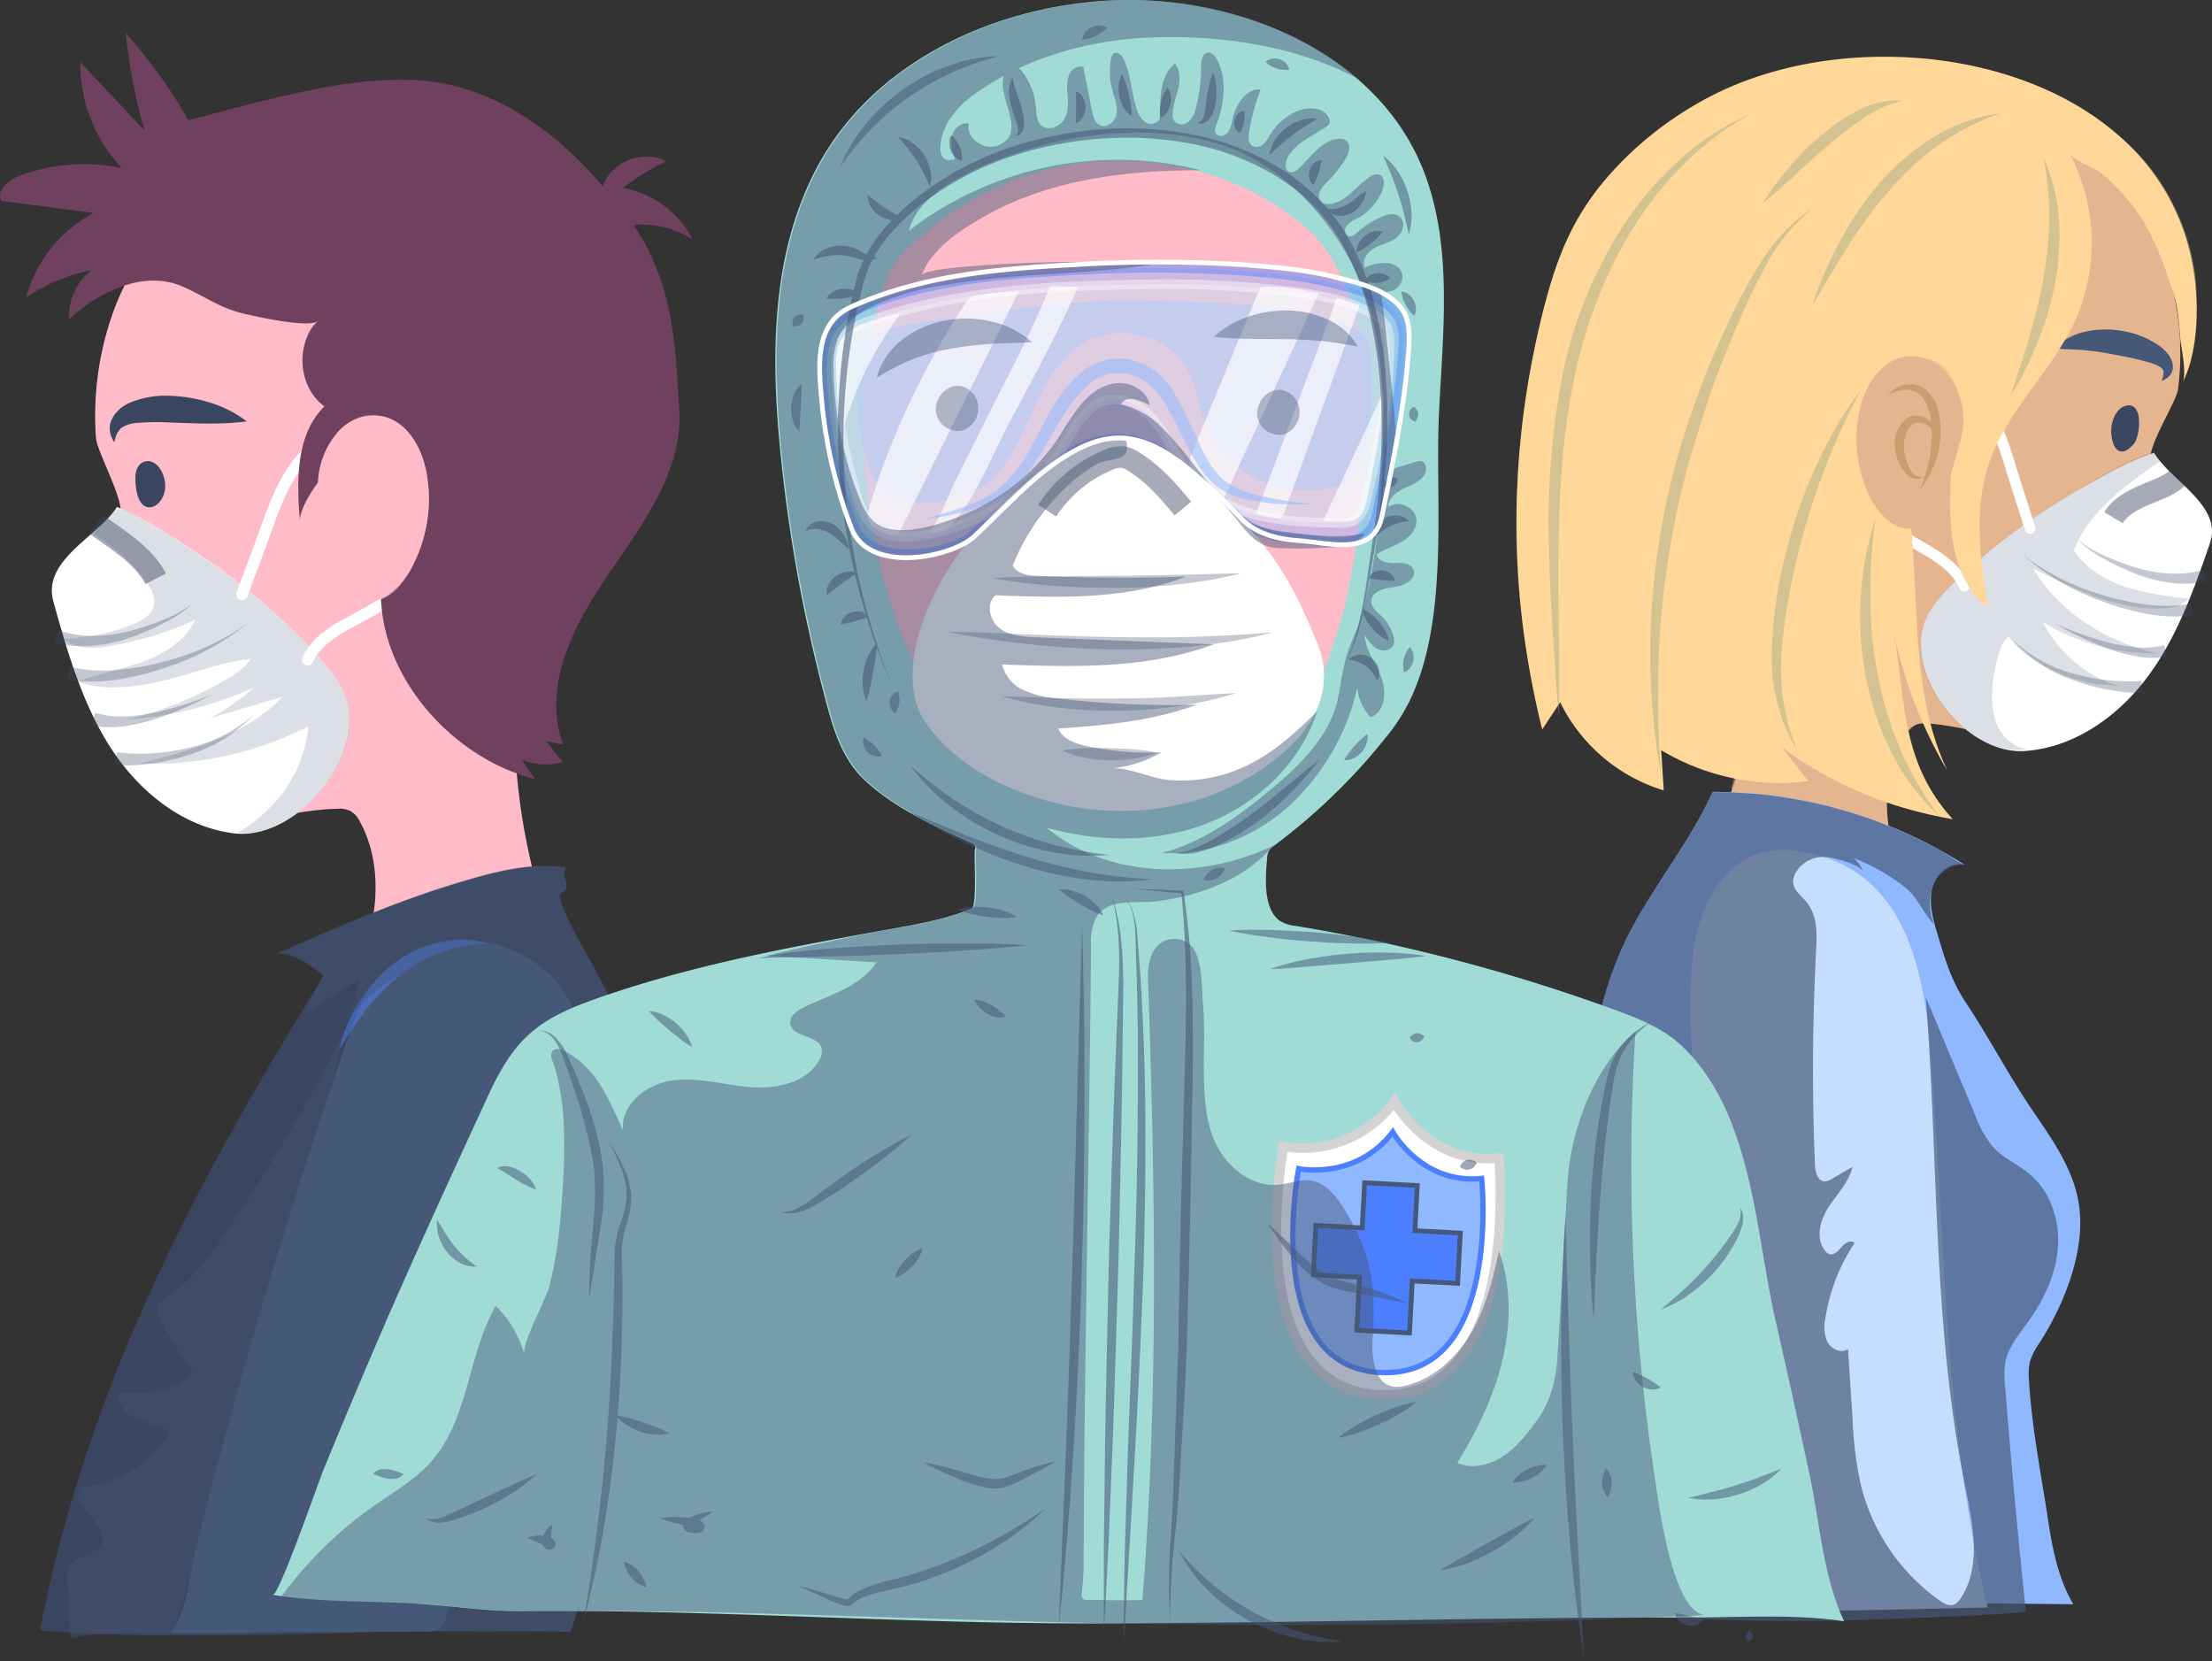 <svg xmlns="http://www.w3.org/2000/svg" viewBox="0 0 463.59 348.08"><rect x="0" y="0" width="463.59" height="348.08" fill="#333333" stroke="none"/><defs><style>.cls-1{isolation:isolate;}.cls-12,.cls-2,.cls-3{fill:#ffbbc8;}.cls-28,.cls-3{opacity:0.44;}.cls-11,.cls-12,.cls-13,.cls-16,.cls-19,.cls-21,.cls-26,.cls-28,.cls-29,.cls-3,.cls-43,.cls-44,.cls-5{mix-blend-mode:multiply;}.cls-32,.cls-38,.cls-4{fill:#fff;}.cls-14,.cls-19,.cls-44,.cls-5{fill:#465877;}.cls-5{opacity:0.19;}.cls-15,.cls-22,.cls-23,.cls-45,.cls-6,.cls-7{fill:none;}.cls-22,.cls-37,.cls-45,.cls-6{stroke:#fff;}.cls-22,.cls-6{stroke-linecap:round;}.cls-22,.cls-23,.cls-32,.cls-33,.cls-34,.cls-35,.cls-37,.cls-45,.cls-6,.cls-7{stroke-miterlimit:10;}.cls-6{stroke-width:2.42px;}.cls-23,.cls-7{stroke:#3a4660;opacity:0.45;}.cls-7{stroke-width:4.84px;}.cls-8{opacity:0.3;}.cls-9{fill:#3a4660;}.cls-10,.cls-11{fill:#70415e;}.cls-11,.cls-41{opacity:0.42;}.cls-12{opacity:0.66;}.cls-16{opacity:0.48;}.cls-17,.cls-34{fill:#4b7fff;}.cls-18{fill:#c99e6f;}.cls-19{opacity:0.38;}.cls-20,.cls-21{fill:#e5b58f;}.cls-21{opacity:0.49;}.cls-22{stroke-width:2.25px;}.cls-23{stroke-width:4.51px;}.cls-24,.cls-33,.cls-35,.cls-36{fill:#90b8ff;}.cls-25{fill:#c5ddff;}.cls-26,.cls-36{opacity:0.68;}.cls-27,.cls-28{fill:#ffd899;}.cls-29,.cls-39{opacity:0.54;}.cls-30{fill:#afaf89;}.cls-31{fill:#a1dbd5;}.cls-32{stroke:#d3d3d3;}.cls-32,.cls-35,.cls-37{stroke-width:2px;}.cls-33,.cls-35{stroke:#4b7fff;}.cls-33{stroke-width:1.12px;}.cls-34{stroke:#465877;}.cls-35{opacity:0.43;}.cls-37{fill:#f4e8e4;opacity:0.41;}.cls-38{opacity:0.67;}.cls-40{opacity:0.34;}.cls-42{opacity:0.57;}.cls-43{opacity:0.52;}.cls-44{opacity:0.47;}</style></defs><title>Asset 1</title><g class="cls-1"><g id="Layer_2" data-name="Layer 2"><g id="OBJECTS"><path class="cls-2" d="M112.1,34.93c-13.15-3.46-27.47-3-40.72.52A55.81,55.81,0,0,0,54.5,42.53C46.12,48.1,40.14,56.85,36.91,66.37a64.46,64.46,0,0,0-3.27,25.37c.27,3.26,6.7,14.26,4.84,16.62-3.79,4.67-6.9,9.69-11.78,13.33-.25.19-.53.42-.55.73a1,1,0,0,0,.25.62,16.54,16.54,0,0,0,8.86,6.27,6.64,6.64,0,0,1,2.86,1.23c2.52,2.38-2,5.9-1.55,8.55.21,1.23,1.61,1.84,2.84,2a11,11,0,0,0,3.22,0c-1.52.23-3.35,3.53-3.27,4.93.14,2.29,2.48,3,3.72,4.67,2.69,3.59,1.55,8.19,3.48,12.06a15.42,15.42,0,0,0,11.11,8.73c8.47,1.47,17.82-1.8,26.41-2a5.71,5.71,0,0,1,2.87.44,5.3,5.3,0,0,1,2,2.24c3.31,6,3.9,13.22,2.77,20s-3.87,13.14-6.92,19.28c8.17-4.31,16.76-8.59,25.85-10.58,3.77-.83,19.34-2.94,21.1,1.24a132.86,132.86,0,0,1-9.88-39.64c-2.53-28.18,25.15-44,30.71-69.76,4.18-19.4-6.78-40.14-23.63-50.61A61.29,61.29,0,0,0,112.1,34.93Z" transform="translate(-13.53)"/><path class="cls-3" d="M81,146.73c1.79,13.16-12.18,21.86-23.49,23.75,9,1.79,17.66-.9,26.67-1.13a5.71,5.71,0,0,1,2.87.44A5.3,5.3,0,0,1,89,172c3.31,6,3.9,13.22,2.77,20-.95,5.65-3.37,10.95-4.89,16.49L104.11,204a1.8,1.8,0,0,0,1.61-2.29c-.29-12.51-2.9-24.83-5.25-37.18a15.06,15.06,0,0,0,5.91-3.8,1.34,1.34,0,0,1,.84-.53,1.31,1.31,0,0,1,.79.37c4.17,3.24,9.36,4.81,14.42,6.3-.95-.28-.58-8.6-.59-9.82a32.67,32.67,0,0,1,1.63-10c2-6.65,5.55-12.7,9.36-18.45,7.55-11.4,16.8-22.3,19.75-36C156.77,73.16,145.81,52.42,129,42a61.29,61.29,0,0,0-16.8-7.15c-13.15-3.46-27.47-3-40.72.52A55.82,55.82,0,0,0,54.56,42.4C42,50.77,37.86,62.64,34.47,76.66c.66-2.73,3.74-9.65,7.08-9.89a53.85,53.85,0,0,0,29.63,6.3c-.75,1.73-2.69,16.53-1.05,17.49-8-5-17.94-6.05-27.23-4.64-3.15.48-6.52,2.09-5.53,5.77l1.46,5.44c.71,2.64,1.5,5.42,3.48,7.29s5.58,2.32,7.28.18c2.24-2.82-.28-7.57,2-10.35,1.77-2.15,5.13-1.65,7.83-.95,3.27.85,6.86,1.93,8.6,4.83,2.4,4,0,9.07-2.45,13a3.54,3.54,0,0,1-1,1.17c-3.24,2.06-10.65-2.51-13.65-3.6s-6.31-2.18-9.32-1.11A114.63,114.63,0,0,1,73.41,133C76.91,137,80.24,141.48,81,146.73Z" transform="translate(-13.53)"/><path class="cls-4" d="M36.49,108.26c-5,5.42-13.9,10.12-11.77,17.78,2.92,10.53,6,21.23,11.86,30.43s15.17,16.85,26,18.16c12.83,1.54,26.79-15.22,23.72-27.34-1-3.85-3.61-7-6.3-10a136.08,136.08,0,0,0-25.48-21.61c-5.31-3.48-10.56-7-16.48-9.44A17.21,17.21,0,0,1,36.49,108.26Z" transform="translate(-13.53)"/><path class="cls-5" d="M36.21,108c-1.12,1.26-2.23,3.07-3,3.92A38.47,38.47,0,0,1,44,121.68c1.12,1.48,2.18,3.28,1.8,5.1-.45,2.17-2.71,3.41-4.78,4.2a44.33,44.33,0,0,1-14.23,2.88c2.43,2.26,6.19,2.09,9.46,1.56a71.83,71.83,0,0,0,18.21-5.51C52.4,134.22,48,137,43.53,138.64s-9.26,2.47-13.73,4.17c4.3,1.69,9.11,1.35,13.69.68,7.75-1.14,15-4.61,22.66-5.45A13.34,13.34,0,0,1,61.58,142a76.56,76.56,0,0,1-21.43,8.79A76.87,76.87,0,0,0,66.88,144a49.56,49.56,0,0,1-9.3,6.48L72.74,146c-7.68,8.12-19.12,11.23-30,14a71.8,71.8,0,0,0,35.44-7.81c-1,9.83-6.61,17.4-14.78,22.28,6.3,1.09,13.7-4.22,17.46-8.83,4-4.93,7.11-11.83,5.47-18.28-1-3.85-3.61-7-6.3-10A136.08,136.08,0,0,0,54.6,115.81c-3.58-2.35-7.15-4.75-10.92-6.79-1.53-.82-4.31-2.82-5.9-2.24A4.48,4.48,0,0,0,36.21,108Z" transform="translate(-13.53)"/><path class="cls-6" d="M64.25,124.54l3.46-9.28c3.41-9.14,6.11-19.84,16-24.35,8.73-4,17.88-2,18.45,8.92.45,8.47.52,18-5.37,24.09C91.25,129.66,81.45,131,78,138.23" transform="translate(-13.53)"/><path class="cls-7" d="M33.7,109.87c4.47,3.34,9.78,6.3,12.45,11.41" transform="translate(-13.53)"/><g class="cls-8"><path class="cls-9" d="M25.82,132.08a22,22,0,0,0,7.11,1.17,31,31,0,0,0,7.35-.91A51,51,0,0,0,47.44,130a24.25,24.25,0,0,0,6.6-3.69,24.58,24.58,0,0,1-6.31,4.31,52,52,0,0,1-7.07,3.06A32.66,32.66,0,0,1,33,135.3a24.42,24.42,0,0,1-8-.59Z" transform="translate(-13.53)"/></g><g class="cls-8"><path class="cls-9" d="M28.16,139.74a31.47,31.47,0,0,0,9.62.68,56.49,56.49,0,0,0,9.74-1.69,52.45,52.45,0,0,0,18.07-8.24A53.14,53.14,0,0,1,47.91,140a58.18,58.18,0,0,1-9.9,2.42,33.87,33.87,0,0,1-10.38,0Z" transform="translate(-13.53)"/></g><g class="cls-8"><path class="cls-9" d="M33.48,149.37a18.21,18.21,0,0,0,6,.75,35.5,35.5,0,0,0,6.23-.75,73.58,73.58,0,0,0,12.22-3.82A74.25,74.25,0,0,1,46,150.7a37.21,37.21,0,0,1-6.42,1.47,20.58,20.58,0,0,1-6.82-.15Z" transform="translate(-13.53)"/></g><g class="cls-8"><path class="cls-9" d="M38,157.66a43.31,43.31,0,0,0,15.25-1,30.22,30.22,0,0,0,13.66-7.11A30.9,30.9,0,0,1,53.65,158a45.35,45.35,0,0,1-15.84,2.43Z" transform="translate(-13.53)"/></g><path class="cls-9" d="M65.24,88.31a60.9,60.9,0,0,1-8.24.44c-2.65,0-5.25-.13-7.78-.21a48.87,48.87,0,0,0-7.23.11,6.35,6.35,0,0,0-2.85.91l-.3.22c-.09.09-.16.19-.25.28a3.67,3.67,0,0,0-.48.7,7.87,7.87,0,0,0-.36.89l-.26,1c-.21-.3-.38-.62-.57-1a8.41,8.41,0,0,1-.33-1.12A4.5,4.5,0,0,1,36.91,88a6.17,6.17,0,0,1,.69-1.19,7.79,7.79,0,0,1,.92-1,6.84,6.84,0,0,1,1-.76,7.16,7.16,0,0,1,1.08-.6,19.35,19.35,0,0,1,8.77-1.5,31.51,31.51,0,0,1,8.28,1.45A23.77,23.77,0,0,1,65.24,88.31Z" transform="translate(-13.53)"/><path class="cls-9" d="M47.19,98.42c-1.8-3-5.23-2.07-5.28,1.45-.06,4.48,1.28,6.28,2.73,6.44,2.28.24,4.85-3.59,2.75-7.53Z" transform="translate(-13.53)"/><path class="cls-10" d="M155.12,94.3a28.94,28.94,0,0,0,.77-8.39c-.84-14.39-1.29-26.25-9.56-38.79a20.15,20.15,0,0,1,12.31,3,20.47,20.47,0,0,0-14.5-10.74,44.68,44.68,0,0,1,9-5.57c-4.76-2.62-11.59.1-13.25,5.26-10-11.76-23.36-21.46-39.25-22.29-15.17-.8-33,4.7-47.65,8.4A105,105,0,0,0,39.9,7a111.19,111.19,0,0,0,3.95,20.38L30.34,13A32.36,32.36,0,0,0,39,35.19a39.57,39.57,0,0,0-21.17,1.55c-2.39.86-5.15,3.09-4,5.36l19.31,2.52A28.7,28.7,0,0,0,19,62.34a37.39,37.39,0,0,1,13.75-5.73A12.2,12.2,0,0,0,28,66.85c6.42-5.79,15.59-10.24,23.57-6.9,4.29,1.8,7.8,4.45,12.4,5.61,2.37.6,14.47,3.37,16.24,1.66C75.31,72,76,81.16,81.52,85.16c-6.07,6-5.81,15.66-5.13,24.14C76,104.71,87.22,90.52,92.44,92.74c3.73,1.58,4.35,8.11,4.14,11.45-.32,5-1.85,9.89-2.74,14.84-3.51,19.74,13.22,39.61,31.79,44.2l-2.81-4.11a12.48,12.48,0,0,0,8.62.54L128,155.27l3.58.77c-4.53-12,2.15-25.08,9.4-35.62C146.57,112.26,152.9,103.69,155.12,94.3Z" transform="translate(-13.53)"/><path class="cls-11" d="M149.46,91.4c1.4-6.29.88-13-.4-19.34a84.35,84.35,0,0,0-6.17-18.83c-1.48-3.19-2.58-4.67.9-6.85a10.47,10.47,0,0,1,8-1.25A12.88,12.88,0,0,0,146.85,42a6.32,6.32,0,0,0-3.69-.34,3.18,3.18,0,0,0-2.43,2.56A15.68,15.68,0,0,1,142.06,39a10.1,10.1,0,0,0-4.47,6.61c-3.59-3.83-8.25-6.73-11.74-10.51-3.27-3.55-5-6.76-9.7-9C107.61,22,97.65,22,88.27,23.32s-18.6,3.84-28.06,4.46c-4,.26-8.49,0-11.32-2.86-3.41-3.44-3.15-9.42-6.65-12.78A43.63,43.63,0,0,0,46.3,30.81a28.87,28.87,0,0,1-15-11.73A24.78,24.78,0,0,0,45.7,39a139.77,139.77,0,0,0-30,1.68A76.86,76.86,0,0,0,47,43.91c-8.77.91-16.75,7.64-22.2,14,2.3-2.7,9.15-4.09,12.46-4.89,4.14-1,8.66-2.29,12.93-1.68a35.79,35.79,0,0,0-13.53,7c7.06-1.89,15.07-1.09,21.07,2.88a32.26,32.26,0,0,0,23.47,5.23A8.25,8.25,0,0,0,78,76.64a37.14,37.14,0,0,1,5.4-8C84.83,67,87.49,65.43,89,67l-6.15-6.69A35.2,35.2,0,0,1,95,64.52l-4.54-7.43a29.12,29.12,0,0,1,15.25,7.43L99.49,54c6.92,2.78,13.18,6.58,17.21,13.06a47,47,0,0,0-6.26-18.15,98.86,98.86,0,0,1,13.31,9.74c.13-5.24-2.49-10.25-6.07-14.08s-8.07-6.66-12.5-9.45a45.54,45.54,0,0,1,25.76,14.48A29.75,29.75,0,0,0,124,39.86,19.5,19.5,0,0,1,133.81,45a24.67,24.67,0,0,0-6.63-8.8,27.92,27.92,0,0,1,11,12.94,37.82,37.82,0,0,1-6.71-4,116,116,0,0,1,6,11l-8.32-4.3,3.56,6.37c-1.56-.79-5.6-1.3-6.52-2.73a15.28,15.28,0,0,1,2.17,9.15,21.46,21.46,0,0,0-7.54-4.75,26.92,26.92,0,0,1-3.15,13.72l-5.74-7.88a47.62,47.62,0,0,1-1,12A45,45,0,0,0,98.62,65.85a29.59,29.59,0,0,1-1,13,36.72,36.72,0,0,0-6.48-10l-3,14.08-1.77-6.59c-1.94,6-6.8,14.54-5.27,20.78,1.55-4.17,2.35-5.4,7.49-4.93l6.33.58a1.55,1.55,0,0,1,1.13.43,1.5,1.5,0,0,1,.24.71c1.82,11.65-2.11,21.78,3.65,33.13a229.56,229.56,0,0,0,7.46-34.63l3,12.23.85-20.39a66.45,66.45,0,0,1,4.64,16.34,216.37,216.37,0,0,0,9.77-24.82,86.48,86.48,0,0,1,2.81,20,87.56,87.56,0,0,0,7-26.45,68.46,68.46,0,0,1,3.47,16.41L142.93,66a44.68,44.68,0,0,1-7.6,36.76A45.28,45.28,0,0,0,136,91.94L124,117.5a163.86,163.86,0,0,1,1.44-21.61c-5.77,10.54-11.69,21.6-12,33.62a88,88,0,0,1-3.58-20.6,66.17,66.17,0,0,0-3.88,29.82,37.8,37.8,0,0,1-5.36-9.52c-.56,12,5.5,17.46,13.49,24.67,1.32,1.19,4.52,2.85,5.43,4.08a27.88,27.88,0,0,1-5.07-12A19,19,0,0,0,127.5,158.5,23.4,23.4,0,0,1,122,144.27a36.31,36.31,0,0,0,5.26,7.56c-3.46-13.1,1.68-27.1,9.41-38.23,4.17-6,9.17-11.61,11.67-18.47A29.92,29.92,0,0,0,149.46,91.4Z" transform="translate(-13.53)"/><path class="cls-2" d="M80.53,105.22a17,17,0,0,1,3.32-14.08A10.08,10.08,0,0,1,94,87.32c5,1.25,8,6.63,8.91,11.74a30.47,30.47,0,0,1-2.54,18.79,16.33,16.33,0,0,1-6,7.11c-3.51,2.08-9.22.32-10.35-3.71" transform="translate(-13.53)"/><path class="cls-12" d="M100.33,117.85c-1.48,3-3.47,6.36-6.76,7.68a7.22,7.22,0,0,1-6.46-.69,6.29,6.29,0,0,1-2.29-1.74c-.42-.58-.51-2.28-.86-2.6,2.08,1.94,5.24,2.36,8,1.8,6.52-1.31,9-11.09,8.64-16.68a14.63,14.63,0,0,0-3.22-8.42,6.63,6.63,0,0,1,1.36,3.22,21,21,0,0,1-2.91-1.69c2.16,1.5,2.71,5.83,2.68,8.2a10.94,10.94,0,0,1-3.07,7.88,6.43,6.43,0,0,1-2.56,1.53,5.13,5.13,0,0,1-4.65-1c-2-1.67-2.67-5.08-3.14-7.51a17.75,17.75,0,0,1,.64-9.93c1.5-3.73,5.07-6.79,9.09-6.81a7,7,0,0,0-7.19-.83,10.56,10.56,0,0,0-5.16,5.39,22,22,0,0,0-1.7,7.4A10.52,10.52,0,0,1,81,96.65c1.79-5.62,6.41-11,13-9.34,5,1.25,8,6.63,8.91,11.74A30.47,30.47,0,0,1,100.33,117.85Z" transform="translate(-13.53)"/><g class="cls-13"><path class="cls-2" d="M88.82,116.78a19.77,19.77,0,0,1-3.35-7.3,21.49,21.49,0,0,1-.26-8.16,14.32,14.32,0,0,1,1.28-4,7.45,7.45,0,0,1,3-3.24,5.69,5.69,0,0,1,2.18-.63,7,7,0,0,1,2.17.27,8.09,8.09,0,0,1,3.32,2.39,10.37,10.37,0,0,0-3.55-1.36,6,6,0,0,0-1.75.1,4.68,4.68,0,0,0-1.51.67,6.36,6.36,0,0,0-2,2.69,13.23,13.23,0,0,0-1,3.49,28.1,28.1,0,0,0-.21,7.55A39.93,39.93,0,0,0,88.82,116.78Z" transform="translate(-13.53)"/></g><g class="cls-13"><path class="cls-2" d="M86.58,104.72a2.52,2.52,0,0,1-.12-1.58,3.49,3.49,0,0,1,.84-1.46,4.43,4.43,0,0,1,3.16-1.35,3.22,3.22,0,0,1,1.89.55,5.33,5.33,0,0,1,1.29,1.26,7.11,7.11,0,0,1,1.3,3.17,9.46,9.46,0,0,1-1.45,6.3,7.78,7.78,0,0,1-2.1,2.46,2.4,2.4,0,0,1-3.09-.1,2.12,2.12,0,0,0,2.42-.7A9.05,9.05,0,0,0,92,110.87a10.18,10.18,0,0,0,.83-5.23A6,6,0,0,0,92,103.3a4.26,4.26,0,0,0-.74-.9,1.71,1.71,0,0,0-.89-.41,3.61,3.61,0,0,0-2.37.5A2.64,2.64,0,0,0,86.58,104.72Z" transform="translate(-13.53)"/></g><path class="cls-9" d="M75.13,214.67c-24.14,40-44.06,79.86-53.23,127,36.81,2.82,74.2-1,111.2.3.28,0,4.59-15.89,5.31-17.9,7.26-20.44,14-41.4,15.19-63.21.8-14.94-2.44-29.45-8.28-43.15a205,205,0,0,0-9.53-19,60.56,60.56,0,0,1-4.84-10.13,1.38,1.38,0,0,1-.08-1c.17-.41.68-.56,1-.87,1.22-1.2-.94-3.71.34-4.84-7.65-1.32-16.15,1.16-23.46,3.39-12.85,3.91-25.18,9.35-37.48,14.78,2.65-1.17,8.46,2.91,10.07,4.5Q78.19,209.6,75.13,214.67Z" transform="translate(-13.53)"/><path class="cls-14" d="M115.59,312.71q4.46-13.86,8.66-27.8c4.86-16.12,11.91-31.86,11.91-49.15.79-9.71.86-20.22-4.67-28.24a24.84,24.84,0,0,0-20.17-10.37c-12.56,0-20.05,6.58-23.86,17.51q-7.2,20.64-13.69,41.51-6.9,22.17-13,44.57-3.12,11.47-6,23c-1.51,6-1.79,13.4-5.52,18.5l53.5-.4a3.52,3.52,0,0,0,4.22-3Q111.38,325.82,115.59,312.71Z" transform="translate(-13.53)"/><path class="cls-15" d="M0,343.9" transform="translate(-13.53)"/><g class="cls-16"><path class="cls-15" d="M136.23,221.38" transform="translate(-13.53)"/><path class="cls-17" d="M84.56,220.14a32.4,32.4,0,0,1,4-9.78,30.29,30.29,0,0,1,7.05-8.09,25.35,25.35,0,0,1,9.69-4.77,19.23,19.23,0,0,1,10.59.23,30.15,30.15,0,0,0-18.58,6.69,41.88,41.88,0,0,0-7,7.15A87,87,0,0,0,84.56,220.14Z" transform="translate(-13.53)"/><path class="cls-18" d="M96.05,335.69a36.24,36.24,0,0,1,2.44-2.8l2.4-2.49,2.44-2.45a35.11,35.11,0,0,1,2.75-2.49,8.92,8.92,0,0,1-1,3.74,12.49,12.49,0,0,1-5.31,5.41A9,9,0,0,1,96.05,335.69Z" transform="translate(-13.53)"/><path class="cls-18" d="M144.41,266.53a4.42,4.42,0,0,1,.37,1.95,4.89,4.89,0,0,1-.35,1.65,4.8,4.8,0,0,1-.9,1.43,4.38,4.38,0,0,1-1.63,1.14,4.38,4.38,0,0,1-.37-1.95,4.8,4.8,0,0,1,.36-1.65,4.89,4.89,0,0,1,.9-1.43A4.42,4.42,0,0,1,144.41,266.53Z" transform="translate(-13.53)"/></g><path class="cls-19" d="M77.51,212.37,89.06,205l-2.13,7.76a37.78,37.78,0,0,1,11-8.77c5.42-2.88,10.58-2.89,15.5,1a5.87,5.87,0,0,1,2.45,5.08,7.57,7.57,0,0,1-2.22,4c-4.94,5.4-12.16,9.26-14.43,16.22,1.09-1.36,3.54,0,3.67,1.75s-1.09,3.26-2.24,4.57l-17.48,20a3,3,0,0,0-1,1.86c0,1.44,1.87,2,3.3,2.12l7.84.7c-2-.3-10.56,26.65-11.39,29.73-3.07,11.42-9.11,22.75-13.52,33.73-1.54,3.84-3.12,7.74-5.67,11s-6.26,5.85-10.39,6.1c-.7,0-1.55-.07-1.87-.7a2,2,0,0,1,.08-1.5c6.49-20.07,13.2-39.73,18.35-60.2,2.82-11.2,5.59-22.41,8.83-33.5,2.8-9.56,5.9-18.84,7.44-28.73A379.66,379.66,0,0,1,59.71,260c-2.84,4.13-5.88,8.32-10.13,11-1.33.83-2.95,1.8-3,3.36a4.12,4.12,0,0,0,.55,1.82,73.27,73.27,0,0,0,7,11.63,18.83,18.83,0,0,1-15.68,3.78c-.42,2.08,1,4.14,2.85,5.25s3.95,1.51,6,2.17c.61.2,1.31.54,1.41,1.18a1.78,1.78,0,0,1-.43,1.21,23.93,23.93,0,0,1-18,10.23c-1.18,2,.51,4.42,2.13,6.08s3.39,4,2.35,6c-1.29,2.54-5.69,2.11-6.83,4.71a5.37,5.37,0,0,0-.26,2.46l.65,12.47c8-1.78,16.63-1,24.73-1,8.92,0,17.83-.32,26.75-.35,17.75-.05,35.5-.13,53.25-.13.28,0,4.59-15.89,5.31-17.9,7.26-20.44,14-41.4,15.19-63.21.8-14.94-2.44-29.45-8.28-43.15a205,205,0,0,0-9.53-19,60.56,60.56,0,0,1-4.84-10.13,1.38,1.38,0,0,1-.08-1c.17-.41.68-.56,1-.87,1.22-1.2-.94-3.71.34-4.84-7.65-1.32-16.15,1.16-23.46,3.39-12.85,3.91-25.18,9.35-37.47,14.77,3-1.3,8.2,2.44,10,4.55A54.16,54.16,0,0,0,77.51,212.37Z" transform="translate(-13.53)"/><path class="cls-20" d="M398,25.26c12.74-2.63,26.39-1.53,38.86,2.29a53.58,53.58,0,0,1,15.75,7.34c7.71,5.55,13,13.95,15.55,22.95A58.39,58.39,0,0,1,470,81.57c-.43,3-7.15,13-5.49,15.24,3.37,4.51,6.08,9.32,10.55,12.92.23.19.49.41.48.7a1,1,0,0,1-.27.56,16,16,0,0,1-8.79,5.44,6.5,6.5,0,0,0-2.79,1c-2.53,2.1,1.6,5.57,1,8-.26,1.13-1.63,1.64-2.82,1.75a10.78,10.78,0,0,1-3.07-.14c1.44.28,3,3.43,2.86,4.73-.25,2.12-2.53,2.7-3.79,4.18-2.76,3.21-1.91,7.55-4,11.06a14.88,14.88,0,0,1-11.07,7.63c-8.17,1-16.92-2.46-25.11-3.05a5.61,5.61,0,0,0-2.77.29,5,5,0,0,0-2,2c-3.48,5.43-4.42,12.12-3.69,18.46s3,12.39,5.6,18.23c-7.57-4.37-15.56-8.74-24.13-11-3.56-.94-18.32-3.59-20.22.22a122,122,0,0,0,11.51-36.42c3.89-26.1-21.72-42-25.68-66.23-3-18.22,8.57-37,25.21-46A60,60,0,0,1,398,25.26Z" transform="translate(-13.53)"/><path class="cls-21" d="M398.08,25.26c12.74-2.63,26.39-1.53,38.86,2.29a53.58,53.58,0,0,1,15.75,7.34c7.71,5.55,13,13.95,15.55,22.95a81.65,81.65,0,0,1,2.33,14.6,121.33,121.33,0,0,0-12.95-26.36A45.75,45.75,0,0,1,458.68,63c-.25,2-2.28,6.51-1.83,8.3s4.55,2,6.58,2.51c1.44.34,3.1.87,3.6,2.27,1.27,3.58-3,11.06-5.49,13.43-1.51,1.42-3.89,2.43-5.62,1.28-2-1.32-1.8-4.56-3.75-5.91-1.71-1.18-4.35-.75-6,.28a17.31,17.31,0,0,0-4.2,4.21c-3.91,4.94-3.38,8.12-1.16,13.78a130.51,130.51,0,0,1,22.58-7.62c-.68.16,2.1,13.41,2,14.7-.16,2.55-2.68,4.2-4.93,5.43l-10.11,5.53c-2.47,1.35-5.43,2.72-8,1.51a8.48,8.48,0,0,1-3.24-3.46,74.91,74.91,0,0,1-7.76-17.14c-1.33,9.89.3,19.92,1.93,29.77q-7.92-4.45-15.5-9.45A48.58,48.58,0,0,0,446,153.69c-9.12,3.3-18.9-1.4-28.15-2.06a5.61,5.61,0,0,0-2.77.29,5,5,0,0,0-2,2c-2.78,4.35-4.78,11.07-4.14,16.24-4.5-1.28-8.87-3.35-13.39-4.7a3,3,0,0,1-.21,1.8l-19-1.86q.87-3.26,1.7-6.52c2.09-8.21,5.28-16.83,4.19-25.37-.88-6.87-3.75-13.24-7.16-19.19-6.86-12-16.33-23.12-18.62-37.13-3-18.22,8.57-37,25.21-46A60,60,0,0,1,398.08,25.26Z" transform="translate(-13.53)"/><path class="cls-4" d="M466.37,96.81c4.46,5.27,12.74,10,10.31,17.06-3.34,9.66-6.81,19.47-12.92,27.77s-15.37,15-25.8,15.73c-12.33.86-24.79-15.35-21.22-26.47,1.13-3.53,3.82-6.38,6.54-9a131.14,131.14,0,0,1,25.46-19c5.26-3,10.46-6.08,16.23-8A15.91,15.91,0,0,0,466.37,96.81Z" transform="translate(-13.53)"/><path class="cls-5" d="M466.11,96.76c-7.21,5-14.82,10.43-17.95,18.6,2.53,3.73,6.59,6.21,10.86,7.64a62.25,62.25,0,0,0,13.28,2.39c-1.58,1.77-4.18,2.15-6.55,2.14-9.23,0-17.85-4.28-26.09-8.42,5.44,9.32,15.44,15.4,26,17.8a44.42,44.42,0,0,1-24-6.59A26.83,26.83,0,0,0,458.31,144c-2.3-.63-5-.43-7.32-1a37.83,37.83,0,0,1-7.66-2.72c-2.84-1.37-7.12-4.16-8.79-6.93a5.82,5.82,0,0,0-1.83,2.95,30.82,30.82,0,0,0-1.63,8.05c-.21,3.12.11,6.41,1.8,9s5,4.39,8,3.47c-4,.48-7.4.67-11.12-1.15a25.18,25.18,0,0,1-8-6.39c-4.18-4.95-7.09-12-5-18.46,1.13-3.53,3.82-6.38,6.54-9a131.14,131.14,0,0,1,25.46-19c5.09-2.91,10.54-6.59,16.28-8A6.61,6.61,0,0,0,466.11,96.76Z" transform="translate(-13.53)"/><path class="cls-22" d="M439,110.72l-2.82-8.78c-2.77-8.65-4.79-18.72-14-23.36-8.13-4.08-17-2.61-18.09,7.47-.87,7.85-1.44,16.71,3.87,22.64,5,5.59,14.29,7.29,17.23,14.14" transform="translate(-13.53)"/><path class="cls-23" d="M469.84,100.13c-2.48,2.87-10.46,3.55-13.37,8.35" transform="translate(-13.53)"/><g class="cls-8"><path class="cls-9" d="M475.91,121.91a23.92,23.92,0,0,1-7.58.2,31.63,31.63,0,0,1-7.2-1.86,49.63,49.63,0,0,1-6.61-3.15,23.42,23.42,0,0,1-5.85-4.31,23.12,23.12,0,0,0,6.14,3.74,48.68,48.68,0,0,0,6.73,2.51,30,30,0,0,0,7,1.16,21.69,21.69,0,0,0,6.83-.78Z" transform="translate(-13.53)"/></g><g class="cls-8"><path class="cls-9" d="M473.05,129a33.15,33.15,0,0,1-9.85-.42,56.29,56.29,0,0,1-9.31-2.67,50.77,50.77,0,0,1-16.48-9.7,50.13,50.13,0,0,0,16.88,8.49,54.72,54.72,0,0,0,9.2,2,30.91,30.91,0,0,0,9.19-.21Z" transform="translate(-13.53)"/></g><g class="cls-8"><path class="cls-9" d="M467.62,137.67a20.13,20.13,0,0,1-6.47-.16,36.12,36.12,0,0,1-6-1.65A71.54,71.54,0,0,1,444,130.55a70.92,70.92,0,0,0,11.48,4.1,34.53,34.53,0,0,0,5.91,1,17.93,17.93,0,0,0,5.72-.44Z" transform="translate(-13.53)"/></g><g class="cls-8"><path class="cls-9" d="M462.39,145.24a44.15,44.15,0,0,1-14.92-2.94,29.43,29.43,0,0,1-12.31-8.45,28.8,28.8,0,0,0,12.72,7.24,42.25,42.25,0,0,0,14.45,1.6Z" transform="translate(-13.53)"/></g><path class="cls-9" d="M456.63,93.43c.77,1.47,2.23,1.86,4.15-.49,1.2-1.47,2-7.94-1.07-8-1.57,0-2.79,1.44-3.29,2.93A7.66,7.66,0,0,0,456.63,93.43Z" transform="translate(-13.53)"/><g class="cls-13"><path class="cls-14" d="M444,73.07a13.45,13.45,0,0,1,6.89-3.64,19.81,19.81,0,0,1,7.81,0,18.38,18.38,0,0,1,7.33,3,9.53,9.53,0,0,1,1.64,1.49,5.06,5.06,0,0,1,1.18,2.25,3.28,3.28,0,0,1,0,1.39,2.85,2.85,0,0,1-.58,1.11,3.8,3.8,0,0,1-1.73,1.15,5.24,5.24,0,0,0,.42-1.73,1.15,1.15,0,0,0-.46-1A7.87,7.87,0,0,0,464.08,76a60,60,0,0,0-6.37-1.49c-2.23-.43-4.37-.82-6.58-1.06S446.62,73.18,444,73.07Z" transform="translate(-13.53)"/></g><path class="cls-24" d="M419.27,194.67c1.64,5.49,3,10.55,6.23,15.38,4.87,7.32,8.85,15,13.72,22.22,4.44,6.56,9.39,13.27,10.17,21.41.89,9.34-3.4,19.82-8.3,27.55a15.24,15.24,0,0,0-2.1,4,12.87,12.87,0,0,0-.22,4.11c.6,10.18,2.65,20.05,4.13,30.08.93,5.87,2.14,11.61,5.15,16.75l-88.76-.87c9.51-15.92,1.67-31.48-3-47.46-5.06-17.16-9.4-34.75-9.68-52.73-.2-12.45,1.73-25,6.85-36.4s13.73-21.1,19-32.77a97.61,97.61,0,0,1,52.82,15.28c-2.9-.76-5.86,1.7-6.7,4.57S418.42,191.8,419.27,194.67Z" transform="translate(-13.53)"/><path class="cls-25" d="M430.1,336.84s-37.43.91-41,.76c-1.29-14.22-3.52-27.82-6.14-41.91-1.68-9.06-3-18.36-5.45-27.26C372,248,367,227.07,367.88,205.77c.28-6.34,1.15-12.85,4.34-18.34,4.48-7.71,11-10.06,17.63-9.16,23.48,3.16,27.11,25.44,28.53,45C421.15,261.24,421.13,299.78,430.1,336.84Z" transform="translate(-13.53)"/><g class="cls-26"><path class="cls-14" d="M418.42,192.34a14,14,0,0,0,.43,1.35c-2.24-2.29-3.3-5.46-5.87-7.6a41.14,41.14,0,0,0-11-6.28,7.15,7.15,0,0,1,2.12,3c-.63-1.7-6.15-3.07-7.82-3.2a6.63,6.63,0,0,0-6.44,3.32,3.78,3.78,0,0,0-.49,2.07c.16,1.65,1.72,2.74,2.77,4,2.45,3,2.2,7,2,10.61q-.36,7.4-.52,14.81-.3,14.81.3,29.63c.06,1.49.54,3.43,2,3.51a3.06,3.06,0,0,0,1.63-.57l4.25-2.47c-.77,3.18-3.2,5.64-5,8.4s-2.8,6.59-.78,9.16a2,2,0,0,0,.9.71c1,.33,1.91-.69,2.6-1.51s2-1.56,2.71-.79a39.33,39.33,0,0,0-6.11,15.65,8.1,8.1,0,0,0,.41,5.06c.81,1.52,2.9,2.47,4.33,1.51l.94,14.48a79,79,0,0,0,1.77,14.1,42.2,42.2,0,0,0,16.54,24.14c.88.61,2,1.2,3,.8a3.09,3.09,0,0,0,1.32-1.25c4.48-6.69,2.6-15.56,1-23.45-6.86-33.65-5.6-68.36-8.28-102.6l10.36,24.76a22.1,22.1,0,0,0,3.77,6.69c2.2,2.37,5.32,3.66,7.78,5.77,4.27,3.65,6.18,9.58,5.79,15.19s-2.87,10.9-6.13,15.48c-2,2.77-4.32,5.49-4.94,8.84a18.73,18.73,0,0,0,0,4.89q1.88,23.57,4.34,47.08c.07.66-34.21,1.87-37.65,1.94q-20.19.44-40.36-.81c7.74-17.29,1.16-34-3.83-50.86-5.06-17.16-9.4-34.75-9.68-52.73-.2-12.45,1.73-25,6.85-36.4s13.73-21.1,19-32.77a97.79,97.79,0,0,1,41.82,9.22q3.34,1.56,6.56,3.38c1.43.81,3.37,2.39,4.94,2.72-3.18-.65-6.14,1.8-7.19,4.67A10.64,10.64,0,0,0,418.42,192.34Z" transform="translate(-13.53)"/></g><path class="cls-27" d="M335.15,73q.52-2.49,1.1-5c3.08-13,6.52-22.65,15.49-32.36a72.58,72.58,0,0,1,31.4-20c36.18-11.36,88.28,2.79,90.68,46.58.3,5.55-.28,12.84-2.88,17.87.95-1.83-.25-7-.44-9-.29-3.14-.48-6.66-1.45-9.67-1.69-5.25-3.72-10.9-6.66-15.62a42.8,42.8,0,0,0-8.18-9.33c-1.65-1.47-6.13-2.76-7.07-4.47a39.92,39.92,0,0,1,1.28,35.1c-4.81,10.57-14.18,18.75-18,29.73-3.34,9.69-1.92,20.3-.28,30.42-6.52-4.8-7.93-13.89-7.9-22,0-3.56,1.31-27.79-6.4-23.45a6.61,6.61,0,0,0-2.7,3.86c-2,6.2-.57,12.92.31,19.38,2.56,18.9,0,39.05,8.12,56.29a97.45,97.45,0,0,1-11.51-30.44c3,15.42,1.41,28.24,12.65,40.72a83,83,0,0,1-35.77-15l5.62,7.08a48.31,48.31,0,0,1-30.88-6.49l.54,8.43a35.81,35.81,0,0,1-21.72-18.48l-3.75,5.71A178,178,0,0,1,335.15,73Z" transform="translate(-13.53)"/><path class="cls-28" d="M473.88,62.31c.3,5.55-.28,12.84-2.88,17.87.95-1.83-.25-7-.44-9-.29-3.14-.48-6.66-1.45-9.67-1.69-5.25-3.72-10.9-6.66-15.62a42.81,42.81,0,0,0-8.18-9.33c-1.65-1.47-6.13-2.76-7.07-4.47a39.92,39.92,0,0,1,1.28,35.1c-4.81,10.57-14.18,18.75-18,29.73-3.34,9.69-1.92,20.3-.28,30.42-6.52-4.8-7.93-13.89-7.9-22,0-3.56,1.31-27.79-6.4-23.45a6.61,6.61,0,0,0-2.7,3.86c-2,6.2-.57,12.92.31,19.38,2.56,18.9,0,39.05,8.12,56.29A97.45,97.45,0,0,1,410.15,131c3,15.42,1.41,28.24,12.65,40.72-8.38-1.36-13.44-5.82-17.51-13.22-5.62-10.19-8.44-21.66-10.78-33.06A85.84,85.84,0,0,0,399,161.1c-3.25-3.44-5.42-7.76-7.24-12.14a100.82,100.82,0,0,1-7.57-34.54A112.55,112.55,0,0,0,383,159.07c-7.17-18.59-6.09-39.2-4.64-59.07a193.48,193.48,0,0,0-7.61,53.06c-6.29-19-5.87-39.51-4.06-59.43-7.17,19.88-10.21,41.05-11.09,62.16-5.28-26.27-.61-53.5,6.13-79.44-10.67,19.35-16.77,41-20,62.82a168.77,168.77,0,0,1-2.12-50.65c-4.63,19.06-4.28,38.93-3.89,58.54-6-23.95-5.57-49.84-.56-74q.52-2.49,1.1-5c3.08-13,6.52-22.65,15.49-32.36a73.67,73.67,0,0,1,14.84-12.35,59.52,59.52,0,0,1,14.9-7.15c6-1.82,12.76-1.18,18.47-3A58.33,58.33,0,0,0,378.5,25.58a83.78,83.78,0,0,1,18.35-9.11,97.74,97.74,0,0,0-44.2,64.37c5.06-16.09,13.65-31.2,25.77-42.93S406.29,18,423,16C412.9,20.58,403.13,26.21,395,33.78s-14.65,17.16-17.35,28a83.3,83.3,0,0,1,28.59-32.25A77.88,77.88,0,0,0,384,66.68c5.84-16.56,18.35-30.33,33.35-39.46,6.15-3.74,13.23-6.85,20.34-5.78A82.44,82.44,0,0,0,408,44.93a106.25,106.25,0,0,0-9.72,15c-3.45,6.27-4.51,12.89-7.08,19.37A98.43,98.43,0,0,1,425,35.94a109.32,109.32,0,0,0-11.63,29.17,65.11,65.11,0,0,1,16.74-22.36,78,78,0,0,0-3.22,23.74c4.14-4.15,7.58-8.16,9.73-13.65,1.82-4.64,6.22-15.83,4.13-20.76a36.29,36.29,0,0,1,2.87,13.56,67.26,67.26,0,0,0-2.81-22.55,95.93,95.93,0,0,1,17.77,10.57l-5.71-8.26C465.35,32,473.88,48.25,473.88,62.31Z" transform="translate(-13.53)"/><path class="cls-20" d="M424.48,92A15.42,15.42,0,0,0,422,78.79a9.68,9.68,0,0,0-9.46-4c-4.88.94-7.94,5.81-9.12,10.52a27.62,27.62,0,0,0,1.44,17.59,15.1,15.1,0,0,0,5.34,6.88c3.24,2.09,8.79.71,10.08-3" transform="translate(-13.53)"/><path class="cls-21" d="M424.48,92c1.26-5.12-.74-17.44-8.25-16.81,3.79,3.58,7.87,12.07,4.18,16.86.4-.51-.36-3.81-.47-4.51a9.1,9.1,0,0,0-1.68-4.63,6.38,6.38,0,0,0-8.52-.68,9.41,9.41,0,0,0-3.18,7.45,23.67,23.67,0,0,0,1.87,8.13,7.34,7.34,0,0,0,2,3.29,2.64,2.64,0,0,0,3.52,0c-.6,1.3-1.36,2.73-2.74,3.1s-2.71-.48-3.74-1.42a15.15,15.15,0,0,1-3.06-3.88l-.71.7c1.4,3.67,3.14,7.94,6.58,10.16,3.24,2.09,8.79.71,10.08-3" transform="translate(-13.53)"/><g class="cls-13"><path class="cls-18" d="M416,102.41a36.3,36.3,0,0,0,2.05-7,25.26,25.26,0,0,0,.18-7.08,11.71,11.71,0,0,0-.79-3.3,5.62,5.62,0,0,0-1.85-2.55,4.75,4.75,0,0,0-3.07-.81,10.38,10.38,0,0,0-3.41,1.1,8,8,0,0,1,3.23-2.06,6.51,6.51,0,0,1,2-.18,5.13,5.13,0,0,1,2,.62A5.36,5.36,0,0,1,418,82.51a8,8,0,0,1,1.11,1.75,12.81,12.81,0,0,1,1,3.85,19.65,19.65,0,0,1-.65,7.65A18.37,18.37,0,0,1,416,102.41Z" transform="translate(-13.53)"/></g><g class="cls-13"><path class="cls-18" d="M418.72,91.29a2.4,2.4,0,0,0-1.2-2.14,3.51,3.51,0,0,0-2.23-.56,1.83,1.83,0,0,0-.89.34,3.62,3.62,0,0,0-.76.8,5.61,5.61,0,0,0-.95,2.14,9.06,9.06,0,0,0,.52,4.93,8,8,0,0,0,1.12,2.3,2.06,2.06,0,0,0,2.26.74,2.31,2.31,0,0,1-2.91,0,7,7,0,0,1-1.89-2.39,8.68,8.68,0,0,1-1-6,6.57,6.57,0,0,1,1.43-2.89,5.24,5.24,0,0,1,1.3-1.09,3.08,3.08,0,0,1,1.78-.4,4.25,4.25,0,0,1,2.9,1.38,3.19,3.19,0,0,1,.74,1.4A2.3,2.3,0,0,1,418.72,91.29Z" transform="translate(-13.53)"/></g><g class="cls-29"><path class="cls-30" d="M390.24,157.38a37.4,37.4,0,0,1-5.4-19.21,92.28,92.28,0,0,1,2.4-20q1.16-4.89,2.68-9.68c1.08-3.17,2.23-6.32,3.58-9.38s2.85-6.05,4.49-9a82.6,82.6,0,0,1,5.49-8.35c-1.53,3-3,5.91-4.37,8.92s-2.59,6.07-3.76,9.14a150.56,150.56,0,0,0-5.62,18.88c-.74,3.2-1.34,6.42-1.85,9.67a94.67,94.67,0,0,0-1.06,9.75A44.76,44.76,0,0,0,390.24,157.38Z" transform="translate(-13.53)"/><path class="cls-30" d="M361.68,162.61a147.22,147.22,0,0,1-2.18-31.72,157,157,0,0,1,4.65-31.56,178.21,178.21,0,0,1,10.78-30,128.16,128.16,0,0,1,7.44-14.11c2.87-4.48,6.42-8.68,11-11.48a38.75,38.75,0,0,0-9.88,12.12,156.1,156.1,0,0,0-6.7,14.27c-2,4.88-4,9.75-5.6,14.74s-3.2,10-4.52,15.09-2.43,10.22-3.22,15.41c-.49,2.58-.78,5.19-1.14,7.79-.2,1.3-.27,2.61-.41,3.92s-.28,2.61-.37,3.92A208.05,208.05,0,0,0,361.68,162.61Z" transform="translate(-13.53)"/><path class="cls-30" d="M340.19,150.23c-.84-11.74-1.79-23.47-2-35.27A165.16,165.16,0,0,1,340.8,79.6a90.71,90.71,0,0,1,13.34-32.9A69.76,69.76,0,0,1,365.8,33.25a56,56,0,0,1,14.89-9.53C370.31,29.34,362,37.95,355.81,47.78a90,90,0,0,0-7.72,15.59A98.54,98.54,0,0,0,343.3,80.1c-2.31,11.42-3,23.14-3.14,34.86S340.41,138.46,340.19,150.23Z" transform="translate(-13.53)"/><path class="cls-30" d="M406.57,108.72a118.52,118.52,0,0,0-1.08,16.46,90.08,90.08,0,0,0,1.58,16.24l.85,4,1.08,3.92,1.28,3.87q.77,1.88,1.5,3.79a68.16,68.16,0,0,0,8.29,14.16A46,46,0,0,1,410,157.83c-.61-1.27-1.21-2.54-1.78-3.82l-1.5-3.95-1.2-4-.94-4.11a68.53,68.53,0,0,1-1.06-16.77A63.92,63.92,0,0,1,406.57,108.72Z" transform="translate(-13.53)"/><path class="cls-30" d="M441.82,33A37.34,37.34,0,0,1,445,45.68a52,52,0,0,1-.67,13.11c-.4,2.15-.89,4.29-1.49,6.39s-1.3,4.17-2.11,6.18A73.69,73.69,0,0,1,434.92,83c1.3-4.14,2.68-8.2,3.89-12.29.58-2.05,1.18-4.09,1.66-6.16s1-4.13,1.31-6.21A74.22,74.22,0,0,0,443,45.75,65.88,65.88,0,0,0,441.82,33Z" transform="translate(-13.53)"/><path class="cls-30" d="M432.78,23.77a48.52,48.52,0,0,0-12.84,6.55A60.57,60.57,0,0,0,409.4,40a97.43,97.43,0,0,0-8.56,11.59c-2.61,4.07-5,8.3-7.58,12.49a89.14,89.14,0,0,1,5.87-13.5,73.7,73.7,0,0,1,3.82-6.35,67.37,67.37,0,0,1,4.53-5.91,48.37,48.37,0,0,1,11.37-9.63A34.12,34.12,0,0,1,432.78,23.77Z" transform="translate(-13.53)"/><path class="cls-30" d="M412.06,21.15a23.76,23.76,0,0,0-8.17,3.76,82.69,82.69,0,0,0-7.16,5.51q-1.74,1.45-3.42,3c-1.15,1-2.24,2.06-3.39,3.08-2.26,2.07-4.52,4.17-7,6.12a63.15,63.15,0,0,1,5.53-7.5,58.49,58.49,0,0,1,6.59-6.64c1.21-1,2.45-2,3.75-2.86a40.18,40.18,0,0,1,4.07-2.42A16.05,16.05,0,0,1,412.06,21.15Z" transform="translate(-13.53)"/></g><path class="cls-31" d="M310.51,143.26c6.48-17,3.79-39.74,4.6-56.62.79-16.6,3-34.87-3.18-50.74C302.15,10.75,272.21-1.51,245.28.15,221.77,1.6,197.81,12.68,185.91,33c-9.94,17-10.81,37.3-9.31,56.45a322.59,322.59,0,0,0,9.48,55.44c1.76,6.81,3.55,14.05,9,18.93,6.38,5.74,14.4,9.39,22.14,12.87a1.21,1.21,0,0,1,.63.48,1.25,1.25,0,0,1,0,.79c-.24,1.3.49,11.94-.68,12.43-5.12,2.13-10.63,3.13-16.08,4.12-20.92,3.79-40.55,7.25-60.77,14.12-5.78,2-11.69,4.17-16.16,8.34s-7,9.66-9.47,15.1C107,248.76,99.33,265.43,92.1,282.31q-5.53,12.9-10.86,25.89c-1,2.47-9.19,26.1-10.54,26,10.55,1.72,21.67,1.19,32.34,2,6.47.48,13.09,1.46,19.58,1.4,40.07-.36,80.08,2.66,120.19,2.59,41.48-.07,82.95-1.3,124.43-1.24,10.55,0,22.42-.8,32.78.79-4.4-9.36-5.09-20.67-7.24-30.72q-3.46-16.22-7.15-32.39c-4.25-18.6-4.8-43.55-19.71-57.54-3.86-3.63-8.93-5.64-13.91-7.46A371.78,371.78,0,0,0,284.93,194a7.22,7.22,0,0,1-3.25-1.09c-3.52-2.66-2.91-9.33-2.58-13.11a3.9,3.9,0,0,1,.26-1.29,4,4,0,0,1,1.35-1.41A127.45,127.45,0,0,0,305,153.24,38.41,38.41,0,0,0,310.51,143.26Z" transform="translate(-13.53)"/><path class="cls-32" d="M282.53,240.25a23.86,23.86,0,0,0,23.24-9.41s7.11,13.36,21.9,11.81c0,0,5,51.22-25.19,49.61C273,290.69,282.53,240.25,282.53,240.25Z" transform="translate(-13.53)"/><path class="cls-33" d="M285.7,244.9s11.85,2.54,19.73-7.68c0,0,6.06,11,18.63,9.73,0,0,4.37,42-21.32,40.65C277.72,286.27,285.7,244.9,285.7,244.9Z" transform="translate(-13.53)"/><polygon class="cls-34" points="286 247.84 297.04 248.43 296.54 257.89 306.05 258.39 305.49 268.93 295.98 268.42 295.4 279.33 284.35 278.75 284.94 267.65 275.23 267.13 275.78 256.78 285.49 257.3 286 247.84"/><path class="cls-2" d="M299.83,91.52c-1.27,18.67-2.79,44.6-16,59.24C272.67,163,257.1,169,240.52,166c-32.17-5.78-42-36-45.41-64.38a104.19,104.19,0,0,1,.59-28.51c.82-5,2-11,4-15.58s7.63-8.8,11.7-11.77a62.53,62.53,0,0,1,32.83-12c15.43-.93,31.39,3.91,43,14C298.66,57.74,300.71,78.58,299.83,91.52Z" transform="translate(-13.53)"/><path class="cls-3" d="M299.93,91.52c-.51,9.39-2,18.58-3.41,27.77-1.31.12-9.24.58-10-.38a43.73,43.73,0,0,1,5.23,7.59c4.44,8.89-1.94,17.71-7.87,24.26C272.77,163,257.2,169,240.62,166c-32.17-5.78-42-36-45.41-64.38a104.19,104.19,0,0,1,.59-28.51c.82-5,2-11,4-15.58s7.63-8.8,11.7-11.77a61.55,61.55,0,0,1,75.87,2.08c4.32,3.54,6.44,8.26,8.65,13.22a49.62,49.62,0,0,0-27.43-17.31,63.62,63.62,0,0,0-32.66,1.12c-12.52,3.64-22.17,10.73-27.24,23,.39-.94,13.64-3,15.28-3.09,7.05-.61,14.14-.85,21.21-.91,14.19-.1,28.36.67,42.52,1.45,3,.16,6.06.38,8.55,2C302.28,71.21,300.26,85.46,299.93,91.52Z" transform="translate(-13.53)"/><path class="cls-35" d="M307.6,70.07c-.23-3-1.4-5.2-4.7-7.19s-7-2.77-10.59-3.66c-6.25-1.56-12.71-2.05-19.11-2.53a290.39,290.39,0,0,0-34.77-.05c-15.82.82-31.37,2.09-46.06,8.49-7.43,3.23-6.85,11.15-6.24,18.29a95.45,95.45,0,0,0,6.26,26.75c3.24,8.25,17.07,6.59,23.6,3a13.4,13.4,0,0,0,2.48-1.94c6.52-6,12.76-13.08,20.8-17.1,8.34-4.17,14.65-2.05,21.68,3.23a119.86,119.86,0,0,1,12,11c3.22,3.18,7.65,4.16,12,4.47,6.55.47,15.36,3.25,17.09-5,2.38-11.39,4.77-22.84,5.52-34.47A22.71,22.71,0,0,0,307.6,70.07Z" transform="translate(-13.53)"/><path class="cls-36" d="M231.79,82.37a28.75,28.75,0,0,1,6.73-9c6.2-5.2,16-4.58,21.71,1.08,3.33,3.29,4.06,8.37,5.33,12.66,3.35,11.31,15.26,17.44,26.67,15.15a10.2,10.2,0,0,0,4.26-1.7c5.34-4.09,4.29-18.46,4.35-24.55,0-2-.12-4.28-1.5-5.78A8.65,8.65,0,0,0,296,68.35c-13.14-5.21-28.87-5-42.86-5.34S226,64.8,212.25,66.76c-4.84.69-15.39,1.69-18.76,5.89-1,1.27-.92,3.08-.76,4.7.61,6.51.53,24.06,8,26.91,7,2.68,17.51.53,22.31-5.47,3.11-3.9,5-8.59,7.13-13.11C230.69,84.57,231.22,83.46,231.79,82.37Z" transform="translate(-13.53)"/><path class="cls-37" d="M195.85,109.59c-2.33-2.78-3.13-7.05-4.1-10.57a76.15,76.15,0,0,1-2.6-15.74c-.19-3.25-1-8.49.42-11.5s5.44-4.34,8.24-5.24c17.5-5.65,35.31-6.6,53.55-6.91a220.34,220.34,0,0,1,25.67.72c7.47.75,17,1.48,23.63,5.14a7.81,7.81,0,0,1,3.56,3.07,7.77,7.77,0,0,1,.51,3.33c.05,10.78-2.34,22.08-4.79,32.58a9.26,9.26,0,0,1-1.38,3.55c-1.61,2.12-5,1.52-7.35,1.47a65.93,65.93,0,0,1-13.65-1.41c-5.65-1.33-11.15-4-14.8-8.56-2.63-3.26-4.17-7.29-6.72-10.63s-6.73-6-10.77-4.93c-5.47,1.51-7.75,8.75-11,12.75a42.29,42.29,0,0,1-15.3,11.64c-5.08,2.28-12.45,4.84-18,4A7.78,7.78,0,0,1,195.85,109.59Z" transform="translate(-13.53)"/><path class="cls-38" d="M217.37,62.16a5.66,5.66,0,0,1,2-.46l7.79-.84L201.67,112.3c-2.69-.34-6.07-1.36-6.27-4.06a5.85,5.85,0,0,1,.37-2.13,164.57,164.57,0,0,1,19.64-41.87A5.58,5.58,0,0,1,217.37,62.16Z" transform="translate(-13.53)"/><path class="cls-38" d="M277.69,60.12a44.38,44.38,0,0,1,12.2,1.34l-20,43.3a18.4,18.4,0,0,1-4.84-2.83A6.22,6.22,0,0,1,262.79,97a9.2,9.2,0,0,1,.8-2.69Z" transform="translate(-13.53)"/><path class="cls-38" d="M282.08,108.38a1.87,1.87,0,0,1-1.39.09l-3.94-.76,17-45.32,4.75,1.5L282.69,107.4A1.87,1.87,0,0,1,282.08,108.38Z" transform="translate(-13.53)"/><path class="cls-38" d="M208.26,111.51c2.42-2.9,3.82-7.39,5.51-10.77l6.11-12.24c4.56-9.13,9.48-18.15,13.33-27.59a1.27,1.27,0,0,1,1.58-.93l4.67.11c-4.23,9.73-9.43,19.11-14.39,28.49-3.58,6.77-6.81,15.19-11.83,21.06a5.53,5.53,0,0,1-5.15,2.06Z" transform="translate(-13.53)"/><path class="cls-38" d="M303.74,81.56q-1.36,11.57-3.69,23c-.33,1.63-.84,3.47-2.32,4.22a5.34,5.34,0,0,1-2.27.41q-2.31.06-4.63-.07Z" transform="translate(-13.53)"/><path class="cls-38" d="M188.75,76.13A9.4,9.4,0,0,1,190,70.83a9.49,9.49,0,0,1,4.74-3,59.05,59.05,0,0,1,7.6-2.22,75.77,75.77,0,0,0-12.43,25.5A106.74,106.74,0,0,1,188.75,76.13Z" transform="translate(-13.53)"/><g class="cls-39"><path class="cls-24" d="M207,108.82c4.4-1.25,8.86-2.39,12.82-4.48A20.3,20.3,0,0,0,225,100.4,30.3,30.3,0,0,0,228.9,95c2.23-3.86,4.07-8.1,6.77-12a24.16,24.16,0,0,1,5-5.34,12.43,12.43,0,0,1,7.23-2.52,12.67,12.67,0,0,1,3.84.59,14.18,14.18,0,0,1,3.45,1.72,15.35,15.35,0,0,1,2.79,2.59A25.07,25.07,0,0,1,260,83c2.43,4.12,3.95,8.46,6.07,12.34a17.7,17.7,0,0,0,3.82,5.16,16.12,16.12,0,0,0,5.78,2.87,67.7,67.7,0,0,0,13.41,2.22,53.8,53.8,0,0,1-13.78-.8,17.63,17.63,0,0,1-6.62-2.75,18.9,18.9,0,0,1-4.63-5.53c-2.5-4-4.09-8.36-6.46-12a27.36,27.36,0,0,0-1.89-2.61,12.47,12.47,0,0,0-2.24-2,11.26,11.26,0,0,0-2.68-1.31,9.87,9.87,0,0,0-2.91-.42A9.45,9.45,0,0,0,242.36,80,22.88,22.88,0,0,0,238,84.67c-2.62,3.52-4.51,7.69-7.09,11.61a30,30,0,0,1-4.46,5.51,21.71,21.71,0,0,1-6,3.88A52.62,52.62,0,0,1,207,108.82Z" transform="translate(-13.53)"/></g><g class="cls-40"><path class="cls-9" d="M212.66,90a4.2,4.2,0,0,0,3.13,0,5,5,0,0,0,2.66-5.49,4.66,4.66,0,0,0-3.2-3.51c-3.32-.92-6.23,2.73-5.46,5.86A4.66,4.66,0,0,0,212.66,90Z" transform="translate(-13.53)"/><path class="cls-9" d="M280,90.82a4.2,4.2,0,0,0,3.13,0,5,5,0,0,0,2.66-5.49,4.66,4.66,0,0,0-3.2-3.51c-3.32-.92-6.23,2.73-5.46,5.86A4.66,4.66,0,0,0,280,90.82Z" transform="translate(-13.53)"/></g><g class="cls-41"><path class="cls-14" d="M197.25,79.17a15.1,15.1,0,0,1,5.39-8,20.64,20.64,0,0,1,9-4,23.24,23.24,0,0,1,9.71.22,18.88,18.88,0,0,1,8.48,4.33c-3.23.15-6.12.17-8.93.36a66.19,66.19,0,0,0-8.13,1A42.15,42.15,0,0,0,205,75.21,51.81,51.81,0,0,0,197.25,79.17Z" transform="translate(-13.53)"/><path class="cls-14" d="M267.94,70.55a19.85,19.85,0,0,1,7.21-4.19,24.29,24.29,0,0,1,8.26-1.29,20.61,20.61,0,0,1,8.34,1.86,13.57,13.57,0,0,1,6.34,5.69c-2.84-.54-5.26-.94-7.67-1.16s-4.74-.34-7.13-.39-4.83,0-7.35-.07A65.68,65.68,0,0,1,267.94,70.55Z" transform="translate(-13.53)"/></g><path class="cls-4" d="M262.85,168.1a57,57,0,0,1-30-.35C223.1,165,213.57,160,207.65,151.6c-6.24-8.89-1.08-22.84,4-31.31,5.27-8.73,12.85-15.83,20.9-22.09,4.33-3.37,9.56-6.9,15.28-6.83,11.4.16,22.85,13.86,29.6,21.77,5.69,6.68,8.91,13.68,12.19,21.68,3.16,7.69.75,15.08-5.18,21.07A49.3,49.3,0,0,1,262.85,168.1Z" transform="translate(-13.53)"/><path class="cls-23" d="M233,107A28.16,28.16,0,0,1,245.6,96.46,6.22,6.22,0,0,1,249,95.8a6.36,6.36,0,0,1,2.36,1.06c4.11,2.65,7,6,10.08,9.71" transform="translate(-13.53)"/><g class="cls-8"><path class="cls-9" d="M221.41,121.14c4.38-.27,8.73-.33,13.08-.38l13-.12c2.17,0,4.33,0,6.5-.08l6.5-.11c4.34-.1,8.67-.24,13.06-.3a88.3,88.3,0,0,1-12.93,2.29c-2.18.26-4.36.39-6.54.54s-4.37.17-6.56.21c-4.37,0-8.75-.1-13.1-.45A124.67,124.67,0,0,1,221.41,121.14Z" transform="translate(-13.53)"/></g><g class="cls-8"><path class="cls-9" d="M212.12,132.44c5.72,0,11.41.3,17.09.52s11.35.45,17,.52l4.25.07h4.25l4.25,0c1.41,0,2.83-.07,4.25-.09,5.67-.16,11.33-.5,17-.93a103.35,103.35,0,0,1-16.91,2.92c-1.43.13-2.85.24-4.28.34l-4.29.21-4.29.08h-4.29c-5.72-.13-11.43-.48-17.11-1.1S217.73,133.54,212.12,132.44Z" transform="translate(-13.53)"/></g><g class="cls-8"><path class="cls-9" d="M223.42,145.88l12.36.41c4.1.08,8.19.14,12.27.06l3.07,0,3.07-.1,3.07-.12c1-.07,2-.11,3.07-.15l12.34-.77a73.73,73.73,0,0,1-12.14,2.75c-2.06.32-4.13.5-6.2.7s-4.15.23-6.23.29a97.37,97.37,0,0,1-12.45-.63A74.14,74.14,0,0,1,223.42,145.88Z" transform="translate(-13.53)"/></g><g class="cls-8"><path class="cls-9" d="M236.17,157.27a37.43,37.43,0,0,1,5-.49c1.64-.07,3.26-.08,4.88,0s3.24.1,4.88.23a36.74,36.74,0,0,1,5,.68A20.22,20.22,0,0,1,251,159a29.64,29.64,0,0,1-5,.32,30,30,0,0,1-5-.51A20.42,20.42,0,0,1,236.17,157.27Z" transform="translate(-13.53)"/></g><g class="cls-42"><path class="cls-14" d="M200.44,143.55a137,137,0,0,1-10.14-36,132.43,132.43,0,0,1,.37-37.48c.51-3.09,1.06-6.19,1.8-9.24l.53-2.29c.24-.77.45-1.57.75-2.32a22.22,22.22,0,0,1,1-2.22l.55-1.08.63-1c3.41-5.48,8.33-9.72,13.53-13.26a65,65,0,0,1,17.06-8.17,72.5,72.5,0,0,1,9.19-2.29,75.58,75.58,0,0,1,9.4-1.17A72.82,72.82,0,0,1,264,28.3a55,55,0,0,1,17.65,6.87,42.14,42.14,0,0,1,13.57,13.22A55.64,55.64,0,0,1,302.11,66a95.52,95.52,0,0,1,2.14,18.7,138.07,138.07,0,0,1-.87,18.76c-.7,6.23-1.9,12.35-2.92,18.51s-2.41,12.34-5.26,17.92a45.24,45.24,0,0,0,3-8.83c.74-3,1.27-6.1,1.75-9.17.86-6.18,1.92-12.33,2.46-18.53A138.89,138.89,0,0,0,303,84.73a94.14,94.14,0,0,0-2.37-18.39,56.65,56.65,0,0,0-6.87-17,40.37,40.37,0,0,0-13.07-12.6,53.1,53.1,0,0,0-17.09-6.54A71.19,71.19,0,0,0,245.21,29,73.61,73.61,0,0,0,236,30.1a70.58,70.58,0,0,0-9,2.19,63.08,63.08,0,0,0-16.62,7.86c-5.08,3.42-9.85,7.52-13.08,12.66l-.59,1-.52,1a20.51,20.51,0,0,0-.92,2.05c-.28.69-.47,1.42-.7,2.13l-.55,2.26c-.78,3-1.36,6-1.91,9.1a131.74,131.74,0,0,0-.92,37.11A141.47,141.47,0,0,0,200.44,143.55Z" transform="translate(-13.53)"/><path class="cls-14" d="M202.73,45.77a4.28,4.28,0,0,1-2.52.34,5.92,5.92,0,0,1-4.16-2.77,4.26,4.26,0,0,1-.65-2.46l1.84,1.43c.57.43,1.12.83,1.69,1.21s1.15.74,1.76,1.1S202,45.33,202.73,45.77Z" transform="translate(-13.53)"/><path class="cls-14" d="M208.41,39.12c-.47-1.06-.88-2-1.35-2.93a27.91,27.91,0,0,0-1.5-2.62,28.6,28.6,0,0,0-1.77-2.45c-.64-.81-1.35-1.57-2.11-2.44A6.92,6.92,0,0,1,204.85,30a9.36,9.36,0,0,1,3.69,5.73A7,7,0,0,1,208.41,39.12Z" transform="translate(-13.53)"/><path class="cls-14" d="M215.14,33.73a3.24,3.24,0,0,1-1.46-.87,4.15,4.15,0,0,1-.87-1.31,4.1,4.1,0,0,1-.32-1.54,3.21,3.21,0,0,1,.41-1.65,5.62,5.62,0,0,1,1.1,1.2,6.67,6.67,0,0,1,.66,1.22,6.86,6.86,0,0,1,.4,1.33A5.72,5.72,0,0,1,215.14,33.73Z" transform="translate(-13.53)"/><path class="cls-14" d="M226.33,28.38a1.17,1.17,0,0,0,.57-1.2,4.64,4.64,0,0,0-.28-1.36c-.28-1-.64-1.92-.95-2.93a14,14,0,0,1-.66-3.24,5.47,5.47,0,0,1,.76-3.33,16.9,16.9,0,0,0,.79,3c.33,1,.71,1.92,1,3a11.94,11.94,0,0,1,.58,3.3,4.08,4.08,0,0,1-.33,1.83,2.18,2.18,0,0,1-.61.77A1,1,0,0,1,226.33,28.38Z" transform="translate(-13.53)"/><path class="cls-14" d="M239,25.84l.06-3.36,0-3.36a3,3,0,0,1,1.49,1.4,4.17,4.17,0,0,1-.06,4A3,3,0,0,1,239,25.84Z" transform="translate(-13.53)"/><path class="cls-14" d="M250.67,24.3A5.62,5.62,0,0,1,249,22.5a7.78,7.78,0,0,1-.88-2.22A7.7,7.7,0,0,1,248,17.9a5.58,5.58,0,0,1,.7-2.34,13.72,13.72,0,0,1,.86,2.19c.22.7.4,1.39.56,2.09s.29,1.4.41,2.13A14,14,0,0,1,250.67,24.3Z" transform="translate(-13.53)"/><path class="cls-14" d="M256.72,24.72a7.24,7.24,0,0,1-.08-1.77,9.85,9.85,0,0,1,.23-1.53,9.53,9.53,0,0,1,.47-1.47,7.11,7.11,0,0,1,.87-1.55,3.6,3.6,0,0,1,.7,1.72,4.76,4.76,0,0,1-.09,1.76,4.81,4.81,0,0,1-.71,1.61A3.63,3.63,0,0,1,256.72,24.72Z" transform="translate(-13.53)"/><path class="cls-14" d="M264.55,25.79a1.76,1.76,0,0,0,1-.87,4.51,4.51,0,0,0,.43-1.19,11,11,0,0,0,.21-1.28c.05-.48.12-1,.18-1.43.14-1,.3-1.9.51-2.86a18.88,18.88,0,0,1,.85-2.92,9.44,9.44,0,0,1,.72,3,13.41,13.41,0,0,1-.1,3,15.06,15.06,0,0,1-.3,1.5,6,6,0,0,1-.64,1.56,3.85,3.85,0,0,1-1.2,1.28A1.72,1.72,0,0,1,264.55,25.79Z" transform="translate(-13.53)"/><path class="cls-14" d="M273.48,27.88a2,2,0,0,1-1.09-1.12,2.69,2.69,0,0,1,.54-2.85,2,2,0,0,1,1.43-.64c0,.59,0,1,0,1.36a7.52,7.52,0,0,1-.12,1,8,8,0,0,1-.26,1C273.83,27,273.7,27.33,273.48,27.88Z" transform="translate(-13.53)"/><path class="cls-14" d="M279.62,32.44a7.53,7.53,0,0,1,1.21-3.2,10.13,10.13,0,0,1,5.42-4.09,7.48,7.48,0,0,1,3.41-.29c-1,.62-1.89,1.15-2.76,1.72s-1.7,1.14-2.51,1.74-1.59,1.25-2.37,1.93S280.49,31.67,279.62,32.44Z" transform="translate(-13.53)"/><path class="cls-14" d="M288.8,38.75a2.43,2.43,0,0,1-.89-1.48,3.31,3.31,0,0,1,1-3.08,2.42,2.42,0,0,1,1.61-.63c-.09.63-.2,1.08-.3,1.51s-.21.8-.34,1.17-.27.74-.45,1.14S289.11,38.19,288.8,38.75Z" transform="translate(-13.53)"/><path class="cls-14" d="M291.75,43.72a4.87,4.87,0,0,0,2.33-.09,7.13,7.13,0,0,0,1.89-.82,19,19,0,0,0,1.81-1.32A15.26,15.26,0,0,1,299.88,40a6.83,6.83,0,0,1-.92,2.52,6,6,0,0,1-1.95,2,4.64,4.64,0,0,1-2.86.68A2.93,2.93,0,0,1,291.75,43.72Z" transform="translate(-13.53)"/><path class="cls-14" d="M297.84,52.9a3.77,3.77,0,0,1,.51-2,5.13,5.13,0,0,1,3-2.39,3.74,3.74,0,0,1,2,0,10.89,10.89,0,0,1-1.27,1.42c-.42.4-.83.75-1.26,1.09s-.87.66-1.35,1A11.17,11.17,0,0,1,297.84,52.9Z" transform="translate(-13.53)"/><path class="cls-14" d="M299.47,58.92a2.86,2.86,0,0,1,1.12-1.18,3.62,3.62,0,0,1,1.43-.48,3.58,3.58,0,0,1,1.5.14,2.84,2.84,0,0,1,1.36.9,5.71,5.71,0,0,1-1.38.67,6.13,6.13,0,0,1-1.25.28,6.32,6.32,0,0,1-1.28,0A5.81,5.81,0,0,1,299.47,58.92Z" transform="translate(-13.53)"/><path class="cls-14" d="M197.34,54a3.12,3.12,0,0,1-1.84.54,7.85,7.85,0,0,1-1.89-.28l-1.67-.47a11.57,11.57,0,0,0-1.54-.28,12.28,12.28,0,0,0-3.17.08,16.27,16.27,0,0,0-3.33.9,6.1,6.1,0,0,1,2.88-2.41,7.69,7.69,0,0,1,3.84-.56,8,8,0,0,1,1.92.47,14.53,14.53,0,0,1,1.64.8A7.32,7.32,0,0,0,197.34,54Z" transform="translate(-13.53)"/><path class="cls-14" d="M193.51,61.6a9.51,9.51,0,0,1-1.74.62,14.26,14.26,0,0,1-1.58.31,13.65,13.65,0,0,1-1.6.13,9.3,9.3,0,0,1-1.84-.13,3.64,3.64,0,0,1,1.39-1.38,4.87,4.87,0,0,1,1.78-.61,4.92,4.92,0,0,1,1.88.1A3.67,3.67,0,0,1,193.51,61.6Z" transform="translate(-13.53)"/><path class="cls-14" d="M193.1,120.09l-1.73,1.18c-.52.36-1,.7-1.49,1.06s-1,.72-1.44,1.11l-1.63,1.31a3.65,3.65,0,0,1,.39-2.27,5.1,5.1,0,0,1,3.62-2.67A3.67,3.67,0,0,1,193.1,120.09Z" transform="translate(-13.53)"/><path class="cls-14" d="M195.59,129.31c-.64.22-1.12.36-1.58.5l-1.3.37-1.31.32c-.47.1-1,.22-1.63.34a2.62,2.62,0,0,1,.81-1.69,3.66,3.66,0,0,1,3.47-.91A2.63,2.63,0,0,1,195.59,129.31Z" transform="translate(-13.53)"/><path class="cls-14" d="M191.41,115c-.85-.61-1.54-1.3-2.23-1.89a12.33,12.33,0,0,0-2.05-1.52,6,6,0,0,0-2.23-.72,4.38,4.38,0,0,0-2.59.43,3.12,3.12,0,0,1,2.48-2,4.87,4.87,0,0,1,3.33.55,6.39,6.39,0,0,1,2.27,2.27A7.63,7.63,0,0,1,191.41,115Z" transform="translate(-13.53)"/><path class="cls-14" d="M197.38,134.68a29.81,29.81,0,0,1-.36,3.16c-.16,1-.33,2-.51,3s-.37,2-.58,3a29,29,0,0,1-.79,3.08,9.16,9.16,0,0,1-.78-3.18,12.92,12.92,0,0,1,1.16-6.33A9.23,9.23,0,0,1,197.38,134.68Z" transform="translate(-13.53)"/><path class="cls-14" d="M296.25,138.19a3,3,0,0,1,2.25-1,4,4,0,0,1,4,3,3,3,0,0,1-.35,2.45,9.17,9.17,0,0,0-1.09-1.81,6.57,6.57,0,0,0-1.22-1.22,6.46,6.46,0,0,0-1.51-.83A9,9,0,0,0,296.25,138.19Z" transform="translate(-13.53)"/><path class="cls-14" d="M299,127.59a7.68,7.68,0,0,1,2,1.17,10.94,10.94,0,0,1,1.56,1.51,10.75,10.75,0,0,1,1.24,1.79,7.59,7.59,0,0,1,.82,2.18,7.11,7.11,0,0,1-2-1.14,11,11,0,0,1-1.58-1.53,11.16,11.16,0,0,1-1.25-1.81A7.19,7.19,0,0,1,299,127.59Z" transform="translate(-13.53)"/><path class="cls-14" d="M300.38,121.28a2.26,2.26,0,0,1,1.15-1.38,3.2,3.2,0,0,1,3.42.28,2.25,2.25,0,0,1,.91,1.55l-2.74-.19-1.2-.12C301.48,121.37,301,121.33,300.38,121.28Z" transform="translate(-13.53)"/><path class="cls-14" d="M301.51,112.81a3.32,3.32,0,0,1,.46-2.53,4.84,4.84,0,0,1,4.57-2.24,3.31,3.31,0,0,1,2.28,1.19,10.62,10.62,0,0,0-2.2.38,11.1,11.1,0,0,0-1.81.7,10.84,10.84,0,0,0-1.66,1A10.43,10.43,0,0,0,301.51,112.81Z" transform="translate(-13.53)"/><path class="cls-14" d="M303.57,102a2.33,2.33,0,0,1,.29-1.11,1.78,1.78,0,0,1,.59-.63,1.74,1.74,0,0,1,.82-.26,2.31,2.31,0,0,1,1.12.22,2.31,2.31,0,0,1-.28,1.11,1.74,1.74,0,0,1-.59.62,1.78,1.78,0,0,1-.82.26A2.33,2.33,0,0,1,303.57,102Z" transform="translate(-13.53)"/><path class="cls-14" d="M246.45,187.51c2.18,6.12,2.46,12.73,2.5,19.17L248.72,226c-.18,12.91-.53,25.81-.79,38.71-.42,12.9-.75,25.8-1.25,38.7l-.79,19.35c-.34,6.45-.6,12.9-1,19.34-.06-6.46,0-12.91,0-19.37l.23-19.36c.18-12.91.53-25.81.79-38.71.42-12.9.75-25.8,1.26-38.7l.78-19.34C248.25,200.25,248.19,193.75,246.45,187.51Z" transform="translate(-13.53)"/><path class="cls-14" d="M240.31,193.68q.57,18.45.51,36.9c0,12.3-.25,24.61-.61,36.9s-.94,24.59-1.73,36.87-1.77,24.55-3.07,36.78l1.51-36.86c.47-12.28.92-24.57,1.29-36.85Z" transform="translate(-13.53)"/><path class="cls-14" d="M251,186.25q5.18.16,10.37.37h.21l0,.22a159.86,159.86,0,0,1,1.73,19.09c.23,6.39.26,12.78.19,19.16-.24,12.75-.41,25.51-.73,38.26l-.52,19.12c-.24,6.37-.62,12.75-1,19.11s-.67,12.75-1.34,19.09a169.07,169.07,0,0,0-1.16,19.07,145.89,145.89,0,0,1,.24-19.14c.44-6.36.58-12.72.8-19.1l.68-19.1.34-19.12c.25-12.75.67-25.49,1-38.23.17-6.37.36-12.73.28-19.09s-.35-12.72-1-19l.25.23Q256.16,186.74,251,186.25Z" transform="translate(-13.53)"/><path class="cls-14" d="M247.94,187.07a6.92,6.92,0,0,1,3,3.89,20.62,20.62,0,0,1,.94,4.93l.76,10c.17,3.32.35,6.64.49,10s.26,6.65.32,10c.31,13.31.07,26.62-.26,39.91q-.74,19.94-1.86,39.85l-1.16,19.91L249,345.36c0-6.65.14-13.3.26-19.95l.61-19.93c.45-13.29,1.06-26.56,1.4-39.84.5-13.28.71-26.55.73-39.83,0-3.32,0-6.64,0-10l-.21-10-.31-10a20.48,20.48,0,0,0-.7-4.88A6.77,6.77,0,0,0,247.94,187.07Z" transform="translate(-13.53)"/></g><g class="cls-43"><path class="cls-14" d="M201.8,144.92a7.91,7.91,0,0,1,.22,1.34,5.41,5.41,0,0,1,0,1,5.19,5.19,0,0,1-.23,1,7.69,7.69,0,0,1-.55,1.25,2.15,2.15,0,0,1-1-1.11A2.71,2.71,0,0,1,200,147a2.74,2.74,0,0,1,.53-1.3A2.16,2.16,0,0,1,201.8,144.92Z" transform="translate(-13.53)"/><path class="cls-14" d="M204.31,160.4a81.11,81.11,0,0,0,9.21,7.2,70.56,70.56,0,0,0,21,9.45,81.55,81.55,0,0,0,11.5,2.11,42.44,42.44,0,0,1-11.84-.59,50.05,50.05,0,0,1-21.6-9.72A42.56,42.56,0,0,1,204.31,160.4Z" transform="translate(-13.53)"/><path class="cls-14" d="M259.74,178.75c3.11-.21,5.79-1.62,8.42-3.12a75.63,75.63,0,0,0,7.58-5c2.45-1.77,4.8-3.71,7.17-5.64s4.7-3.93,7.17-5.81a69.63,69.63,0,0,1-6.12,7,62.38,62.38,0,0,1-7,6.09,44.49,44.49,0,0,1-8.06,4.75,23.78,23.78,0,0,1-4.44,1.58A10.89,10.89,0,0,1,259.74,178.75Z" transform="translate(-13.53)"/><path class="cls-14" d="M300.11,153.81a4,4,0,0,1-.21,2.07,5.41,5.41,0,0,1-2.67,3,3.93,3.93,0,0,1-2,.41,11.72,11.72,0,0,1,1.07-1.65c.36-.47.73-.91,1.11-1.33s.78-.83,1.22-1.23A12,12,0,0,1,300.11,153.81Z" transform="translate(-13.53)"/><path class="cls-14" d="M194.57,154.55a9.86,9.86,0,0,1,1.28.83,9.37,9.37,0,0,1,.93.81,8.91,8.91,0,0,1,.81.93,9.56,9.56,0,0,1,.82,1.29,2.53,2.53,0,0,1-1.68,0,3.37,3.37,0,0,1-2.2-2.21A2.54,2.54,0,0,1,194.57,154.55Z" transform="translate(-13.53)"/><path class="cls-14" d="M204.07,170.1c4.15,1.71,8.25,3.47,12.39,5.1s8.31,3.15,12.55,4.42a110.36,110.36,0,0,0,12.88,3.16,98.88,98.88,0,0,0,13.26,1.45,53,53,0,0,1-13.49.1,73.86,73.86,0,0,1-13.24-2.8,95.26,95.26,0,0,1-12.58-4.91A99.51,99.51,0,0,1,204.07,170.1Z" transform="translate(-13.53)"/><path class="cls-14" d="M265.8,184.4a3.42,3.42,0,0,1,.74-1.3,3.89,3.89,0,0,1,1-.8,3.82,3.82,0,0,1,1.22-.43,3.39,3.39,0,0,1,1.49.07,3.39,3.39,0,0,1-.73,1.3,3.82,3.82,0,0,1-1,.8,3.89,3.89,0,0,1-1.22.42A3.42,3.42,0,0,1,265.8,184.4Z" transform="translate(-13.53)"/><path class="cls-14" d="M189.57,35.1A33.62,33.62,0,0,1,195,26a40,40,0,0,1,17.35-12.23,33.53,33.53,0,0,1,10.43-2,63.06,63.06,0,0,0-9.84,3.48A55.71,55.71,0,0,0,196.16,27,62.74,62.74,0,0,0,189.57,35.1Z" transform="translate(-13.53)"/><path class="cls-14" d="M303.43,32.65a12.8,12.8,0,0,1,3.1,3.33,17,17,0,0,1,2.81,8.63,12.73,12.73,0,0,1-.55,4.52l-1-4.3c-.34-1.39-.74-2.76-1.18-4.1s-.92-2.68-1.46-4Z" transform="translate(-13.53)"/><path class="cls-14" d="M235.48,186.39a7.7,7.7,0,0,1,2.85.26,10.79,10.79,0,0,1,2.59,1.1,10.69,10.69,0,0,1,2.23,1.72,7.63,7.63,0,0,1,1.62,2.36,18.23,18.23,0,0,1-2.56-1.1c-.79-.4-1.55-.82-2.3-1.26s-1.49-.9-2.23-1.39A18.64,18.64,0,0,1,235.48,186.39Z" transform="translate(-13.53)"/><path class="cls-14" d="M126.64,215.92a4.82,4.82,0,0,1,3.42,1.59,12.49,12.49,0,0,1,2.18,3.19c1,2.31,2.11,4.57,3,6.94a69.78,69.78,0,0,1,4.33,14.57,46.94,46.94,0,0,1-.25,15.23L137,272.3a143.42,143.42,0,0,1,.82-15c.2-2.49.43-5,.41-7.42,0-1.23-.06-2.45-.11-3.67s-.22-2.44-.46-3.64a91.65,91.65,0,0,0-3.81-14.34c-.38-1.19-.8-2.37-1.21-3.54l-1.24-3.53a12.47,12.47,0,0,0-1.7-3.22A4.8,4.8,0,0,0,126.64,215.92Z" transform="translate(-13.53)"/><path class="cls-14" d="M359.66,214.06a20.37,20.37,0,0,0-5.64,5.79,19.26,19.26,0,0,0-2.42,7.57c-.89,5.4-1.57,10.82-2.08,16.27s-.9,10.91-1.22,16.38-.52,11-.74,16.47a156.35,156.35,0,0,1-.82-16.51q0-8.27.79-16.53a137.85,137.85,0,0,1,2.55-16.37,27,27,0,0,1,1.11-4.07,15.74,15.74,0,0,1,2-3.75A18.86,18.86,0,0,1,359.66,214.06Z" transform="translate(-13.53)"/><path class="cls-14" d="M141,239.06c.57.9,1.18,1.79,1.72,2.71a32.05,32.05,0,0,1,1.49,2.87,15.82,15.82,0,0,1,1.63,6.32,22.36,22.36,0,0,1-1.26,6.41,21.09,21.09,0,0,0-.6,3,11,11,0,0,0-.1,1.53c0,.51,0,1,0,1.57q.32,12.85-.39,25.71c-.49,8.56-1.31,17.11-2.57,25.6A221.92,221.92,0,0,1,135.78,340c1.45-8.44,2.63-16.9,3.6-25.38s1.66-17,2.12-25.51.72-17.05.83-25.59a20.26,20.26,0,0,1,1-6.52,21.85,21.85,0,0,0,1.53-6.06,15.08,15.08,0,0,0-1.14-6.1A49.35,49.35,0,0,0,141,239.06Z" transform="translate(-13.53)"/><path class="cls-14" d="M341.61,254.67l.68,23.38c.25,7.79.5,15.57.85,23.35s.72,15.56,1.13,23.34l1.3,23.35q-1.8-11.57-2.86-23.24c-.73-7.77-1.23-15.57-1.57-23.37s-.48-15.61-.41-23.41S341.07,262.45,341.61,254.67Z" transform="translate(-13.53)"/><path class="cls-14" d="M350.2,307.7a4.24,4.24,0,0,1,.84,1.48,5.38,5.38,0,0,1,.27,1.5,5.28,5.28,0,0,1-.16,1.51,4.19,4.19,0,0,1-.73,1.53,4.19,4.19,0,0,1-.84-1.48,5.28,5.28,0,0,1-.27-1.5,5.38,5.38,0,0,1,.16-1.51A4.24,4.24,0,0,1,350.2,307.7Z" transform="translate(-13.53)"/><path class="cls-14" d="M149.52,211.84a8.73,8.73,0,0,1,3,.84,12.19,12.19,0,0,1,2.6,1.66,12.06,12.06,0,0,1,2.1,2.26,8.66,8.66,0,0,1,1.36,2.81,23.84,23.84,0,0,1-2.5-1.72c-.77-.59-1.51-1.19-2.25-1.81s-1.46-1.24-2.18-1.89A24.44,24.44,0,0,1,149.52,211.84Z" transform="translate(-13.53)"/><path class="cls-14" d="M177.28,254c2.75,0,4.91-1.62,7-3.17s4.3-3.21,6.49-4.75,4.45-3,6.75-4.39,4.62-2.75,7.06-3.93c-2,1.87-4.05,3.57-6.18,5.21s-4.3,3.21-6.5,4.75-4.44,3-6.76,4.39a17.24,17.24,0,0,1-3.76,1.77A7,7,0,0,1,177.28,254Z" transform="translate(-13.53)"/><path class="cls-14" d="M201.11,267.74a7.15,7.15,0,0,1,.89-2.09,10.57,10.57,0,0,1,1.3-1.7,10.38,10.38,0,0,1,1.61-1.4,7.06,7.06,0,0,1,2-1,7.06,7.06,0,0,1-.89,2.09,10.38,10.38,0,0,1-1.3,1.7,10.56,10.56,0,0,1-1.62,1.4A7.15,7.15,0,0,1,201.11,267.74Z" transform="translate(-13.53)"/><path class="cls-14" d="M279.25,256.38c2.2,1.95,4.24,4,6.33,6,.52.51,1.05,1,1.58,1.46s1.06.94,1.61,1.38,1.11.84,1.66,1.24c.28.19.58.34.88.51a5.64,5.64,0,0,0,.9.45,19.56,19.56,0,0,0,3.95,1.3c1.39.38,2.82.71,4.22,1.15a47.14,47.14,0,0,1,8.16,3.31c-2.89-.57-5.7-1.25-8.53-1.79-1.42-.26-2.83-.54-4.28-.82a19.91,19.91,0,0,1-4.36-1.32,21.6,21.6,0,0,1-6.92-5.78A59,59,0,0,1,279.25,256.38Z" transform="translate(-13.53)"/><path class="cls-14" d="M294,301.3a26.82,26.82,0,0,1,3.79-2.6q2-1.15,4-2.09c1.37-.64,2.77-1.19,4.21-1.69a26.53,26.53,0,0,1,4.44-1.18,26.53,26.53,0,0,1-3.79,2.6c-1.31.76-2.65,1.47-4,2.09s-2.78,1.19-4.21,1.69A26.83,26.83,0,0,1,294,301.3Z" transform="translate(-13.53)"/><path class="cls-14" d="M319.5,244.49a2.48,2.48,0,0,1,.72-1,2.08,2.08,0,0,1,.84-.41,2,2,0,0,1,.93,0,2.46,2.46,0,0,1,1.06.57,2.46,2.46,0,0,1-.72,1,2,2,0,0,1-.84.4,2.08,2.08,0,0,1-.94,0A2.48,2.48,0,0,1,319.5,244.49Z" transform="translate(-13.53)"/><path class="cls-14" d="M151.84,318.17a19.85,19.85,0,0,1,4.5-.23,18.29,18.29,0,0,1,2.26.25,8.82,8.82,0,0,1,1.18.28,3.82,3.82,0,0,1,.68.3,1.53,1.53,0,0,1,.55.51,1.17,1.17,0,0,1,.13,1,1.28,1.28,0,0,1-.22.4,1.4,1.4,0,0,1-.22.21,2.12,2.12,0,0,1-1,.36,4.38,4.38,0,0,1-.71,0,3.31,3.31,0,0,1-1.52-.35,1.56,1.56,0,0,1-.53-.47,1.26,1.26,0,0,1-.19-1,1.71,1.71,0,0,1,.59-.91,4.26,4.26,0,0,1,1.12-.68,13.4,13.4,0,0,1,4.43-1.09c-1.23.9-2.53,1.64-3.65,2.44a5.2,5.2,0,0,0-.68.59c-.07.07-.09.19,0,0a.62.62,0,0,0-.08-.44c-.06-.1-.12-.13-.11-.13a2.6,2.6,0,0,0,.63,0,2.7,2.7,0,0,0,.39,0c.1,0,.26-.1.08,0a.69.69,0,0,0-.12.11.79.79,0,0,0-.15.28.85.85,0,0,0,.08.69c.16.21.13.14.13.15a2.7,2.7,0,0,0-.32-.15c-.28-.11-.62-.2-.95-.3-.67-.21-1.38-.35-2.08-.55A36,36,0,0,1,151.84,318.17Z" transform="translate(-13.53)"/><path class="cls-14" d="M180.63,332.21c2.33.6,4.64,1.3,6.93,2a28.44,28.44,0,0,0,3.35.93h.27s.05,0,.11-.07l.09-.07.15-.15.34-.33a7.8,7.8,0,0,1,1.62-1.14,31.08,31.08,0,0,1,7-2.31c2.29-.6,4.58-1.24,6.81-2a96.29,96.29,0,0,0,13.08-5.57,117.53,117.53,0,0,0,12.27-7.39,62,62,0,0,1-11.52,8.76,71.61,71.61,0,0,1-6.44,3.39c-2.2,1-4.47,1.89-6.76,2.7s-4.64,1.43-7,2c-1.2.25-2.35.52-3.49.78a21.11,21.11,0,0,0-3.25,1.08,6.32,6.32,0,0,0-1.38.84l-.33.28-.18.16-.27.19a1.65,1.65,0,0,1-.71.25,4.16,4.16,0,0,1-.62,0,26.35,26.35,0,0,1-3.48-1.3C185,334.16,182.82,333.22,180.63,332.21Z" transform="translate(-13.53)"/><path class="cls-14" d="M207.09,306.44a72.32,72.32,0,0,1,7.14,1.7l3.49,1a22.07,22.07,0,0,0,3.39.73,6.74,6.74,0,0,0,3.18-.26c1.09-.32,2.19-.81,3.34-1.23a41,41,0,0,1,7.07-2.07c-2.14,1.24-4.28,2.35-6.43,3.49a31.52,31.52,0,0,1-3.38,1.6,8.43,8.43,0,0,1-4,.45,29.93,29.93,0,0,1-7.15-2.23A63.77,63.77,0,0,1,207.09,306.44Z" transform="translate(-13.53)"/><path class="cls-14" d="M260.61,325a59.64,59.64,0,0,0,7.2,7.14,53.08,53.08,0,0,0,17.47,9.58,60,60,0,0,0,9.9,2.23,31.82,31.82,0,0,1-10.31-.73,38.06,38.06,0,0,1-18.1-9.93A31.91,31.91,0,0,1,260.61,325Z" transform="translate(-13.53)"/><path class="cls-14" d="M315.36,329.08c1.63-1.06,3.28-2,4.92-2.91l4.91-2.76,4.93-2.74c1.65-.91,3.31-1.83,5.07-2.66a27,27,0,0,1-4.21,4,38.39,38.39,0,0,1-10,5.6A27.23,27.23,0,0,1,315.36,329.08Z" transform="translate(-13.53)"/><path class="cls-14" d="M337.69,307a6.54,6.54,0,0,1-1.45,1.61,9.49,9.49,0,0,1-1.7,1.1,9.32,9.32,0,0,1-1.9.71,6.47,6.47,0,0,1-2.15.2,6.47,6.47,0,0,1,1.45-1.61,9.32,9.32,0,0,1,1.7-1.1,9.49,9.49,0,0,1,1.9-.71A6.54,6.54,0,0,1,337.69,307Z" transform="translate(-13.53)"/><path class="cls-14" d="M142.48,296.62a16.2,16.2,0,0,1,3,.56c1,.26,1.88.57,2.79.88s1.8.64,2.72,1a16.22,16.22,0,0,1,2.78,1.29,10.45,10.45,0,0,1-3.11.24,11.69,11.69,0,0,1-3-.64,13.64,13.64,0,0,1-2.77-1.33A10.68,10.68,0,0,1,142.48,296.62Z" transform="translate(-13.53)"/><path class="cls-14" d="M144.34,327.28a5.18,5.18,0,0,1,1.73.8,7.29,7.29,0,0,1,2.3,2.65,5.34,5.34,0,0,1,.56,1.85,5.12,5.12,0,0,1-1.73-.8,7.07,7.07,0,0,1-1.31-1.19,7.3,7.3,0,0,1-1-1.47A5.4,5.4,0,0,1,144.34,327.28Z" transform="translate(-13.53)"/><path class="cls-14" d="M271.05,195c2.86-.2,5.7-.2,8.54-.13s5.67.23,8.5.42,5.65.49,8.46.86,5.62.79,8.42,1.42c-2.86.2-5.7.2-8.54.13s-5.67-.23-8.5-.43-5.65-.49-8.46-.87S273.85,195.64,271.05,195Z" transform="translate(-13.53)"/><path class="cls-14" d="M172.2,200.87a50.78,50.78,0,0,1,7-1.26c2.35-.28,4.71-.53,7.07-.73,4.72-.41,9.44-.68,14.17-.89s9.45-.31,14.19-.3,9.47,0,14.2.42c-4.72.45-9.43.85-14.15,1.14s-9.44.53-14.16.74-9.44.35-14.16.44l-7.08.15C176.92,200.66,174.55,200.64,172.2,200.87Z" transform="translate(-13.53)"/><path class="cls-14" d="M279.7,203.06a55.57,55.57,0,0,1,8-2.08,78.5,78.5,0,0,1,16.41-1.37,55.17,55.17,0,0,1,8.22.73c-2.74.36-5.46.59-8.17.83l-8.13.69-8.13.67C285.19,202.74,282.47,203,279.7,203.06Z" transform="translate(-13.53)"/><path class="cls-14" d="M308.93,217.36a5,5,0,0,1,.83-.64,1.53,1.53,0,0,1,.62-.22,1.48,1.48,0,0,1,.65.1,4.9,4.9,0,0,1,.94.48,1.55,1.55,0,0,1-3,.28Z" transform="translate(-13.53)"/><path class="cls-14" d="M217.72,209.51a5.66,5.66,0,0,1,2,.38,10.07,10.07,0,0,1,1.69.81,12.9,12.9,0,0,1,1.49,1c.49.38.88.78,1.5,1.21a2.93,2.93,0,0,1-2.14.22,6.23,6.23,0,0,1-1.86-.75,7.31,7.31,0,0,1-1.52-1.21A6.29,6.29,0,0,1,217.72,209.51Z" transform="translate(-13.53)"/><path class="cls-14" d="M214.22,190.58a12.68,12.68,0,0,1,3.19-.55,18.57,18.57,0,0,1,3.16.11,17.5,17.5,0,0,1,3.1.66,12.41,12.41,0,0,1,3,1.33,15.51,15.51,0,0,1-3.21.22,30.71,30.71,0,0,1-3.09-.23,29.07,29.07,0,0,1-3.06-.54A15.53,15.53,0,0,1,214.22,190.58Z" transform="translate(-13.53)"/><path class="cls-14" d="M105.1,255.6a17.18,17.18,0,0,1,.94,1.47c.31.47.57,1,.88,1.41a29.93,29.93,0,0,0,1.81,2.6,19.4,19.4,0,0,0,2.13,2.27,27.48,27.48,0,0,0,2.63,2.05,6.55,6.55,0,0,1-3.51-.75,8.7,8.7,0,0,1-2.81-2.33,10,10,0,0,1-1.67-3.19,11.22,11.22,0,0,1-.37-1.74A10.29,10.29,0,0,1,105.1,255.6Z" transform="translate(-13.53)"/><path class="cls-14" d="M117.7,244.79a3.52,3.52,0,0,1,2.6-.31,7.53,7.53,0,0,1,2.36,1,8.44,8.44,0,0,1,1.92,1.59,5.69,5.69,0,0,1,1.28,2.21,18,18,0,0,1-2.25-1c-.69-.35-1.35-.73-2-1.12s-1.26-.8-1.88-1.2A12,12,0,0,0,117.7,244.79Z" transform="translate(-13.53)"/><path class="cls-14" d="M102.75,318.1a4.63,4.63,0,0,0,3,0,19.68,19.68,0,0,0,2.83-1.2l5.73-2.69,5.73-2.66c1.92-.89,3.84-1.79,5.87-2.56a35.68,35.68,0,0,1-5.11,3.93,47.16,47.16,0,0,1-5.64,3.1,52.55,52.55,0,0,1-6,2.32,13.43,13.43,0,0,1-3.24.72A4.23,4.23,0,0,1,102.75,318.1Z" transform="translate(-13.53)"/><path class="cls-14" d="M124.08,322.24a7,7,0,0,1,2.69-.45,6.16,6.16,0,0,1,1.4.19,4.2,4.2,0,0,1,.75.27,2.44,2.44,0,0,1,.43.27,1.53,1.53,0,0,1,.53.7,1.26,1.26,0,0,1,.06.48,1.14,1.14,0,0,1-.24.6,1.11,1.11,0,0,1-.45.35,1.09,1.09,0,0,1-.4.1,1.39,1.39,0,0,1-1-.31,1.82,1.82,0,0,1-.64-1.11,3,3,0,0,1,.23-1.67,5,5,0,0,1,1.77-2.16c0,.95-.22,1.79-.24,2.54a2.14,2.14,0,0,0,.09.86c0,.07.08.07,0,0a.53.53,0,0,0-.38-.1.92.92,0,0,0-.25.06.89.89,0,0,0-.33.26.86.86,0,0,0-.18.46.7.7,0,0,0,0,.32c.09.24.15.22.12.21L128,324a3.7,3.7,0,0,0-.43-.22c-.33-.14-.7-.29-1.09-.44A16.71,16.71,0,0,1,124.08,322.24Z" transform="translate(-13.53)"/><path class="cls-14" d="M91.72,308.91a2.33,2.33,0,0,1,1.62-1,5.2,5.2,0,0,1,1.71,0,7.39,7.39,0,0,1,1.51.37c.49.17.9.39,1.55.56a2.32,2.32,0,0,1-1.62,1,5.13,5.13,0,0,1-1.71,0,7.57,7.57,0,0,1-1.51-.38C92.78,309.3,92.37,309.08,91.72,308.91Z" transform="translate(-13.53)"/><path class="cls-14" d="M378.21,253.07a3.49,3.49,0,0,1,.64,1.73,6.21,6.21,0,0,1-.15,1.89,15.36,15.36,0,0,1-1.39,3.41A31.58,31.58,0,0,1,367.89,271a25.93,25.93,0,0,1-6.33,3.42c1.85-1.54,3.64-3,5.34-4.63a68.17,68.17,0,0,0,4.81-5,65.93,65.93,0,0,0,4.26-5.49,21.83,21.83,0,0,0,1.8-2.92A4.63,4.63,0,0,0,378.21,253.07Z" transform="translate(-13.53)"/><path class="cls-14" d="M355.74,287.48a14.63,14.63,0,0,1,1.68.68c.49.23.94.46,1.38.71s.88.5,1.33.8a14.13,14.13,0,0,1,1.46,1.07,3.26,3.26,0,0,1-1.92.43,4.48,4.48,0,0,1-3.28-1.83A3.28,3.28,0,0,1,355.74,287.48Z" transform="translate(-13.53)"/><path class="cls-14" d="M367.39,313.87l5-1.23c1.64-.41,3.25-.87,4.85-1.37s3.18-1,4.77-1.63l4.83-1.83a17.73,17.73,0,0,1-4.16,3.24,23.64,23.64,0,0,1-10,3.12A17.84,17.84,0,0,1,367.39,313.87Z" transform="translate(-13.53)"/><path class="cls-14" d="M364.63,338c.67.12,1.16.23,1.65.33l1.34.3,1.33.34c.47.13,1,.26,1.61.46a2.65,2.65,0,0,1-1.54,1.11,3.71,3.71,0,0,1-3.53-.86A2.67,2.67,0,0,1,364.63,338Z" transform="translate(-13.53)"/><path class="cls-14" d="M379.35,342.8a2.2,2.2,0,0,1,.42-.76.51.51,0,0,1,.39-.2.5.5,0,0,1,.36.23,1,1,0,0,1-.08,1.57.5.5,0,0,1-.39.19.51.51,0,0,1-.36-.24A2.2,2.2,0,0,1,379.35,342.8Z" transform="translate(-13.53)"/><path class="cls-14" d="M181,90.39A5.83,5.83,0,0,1,179.66,88a8,8,0,0,1,.29-5.36,5.79,5.79,0,0,1,1.6-2.23c0,.95,0,1.78-.07,2.6l-.14,2.39-.12,2.39C181.16,88.62,181.13,89.45,181,90.39Z" transform="translate(-13.53)"/><path class="cls-14" d="M179.71,68.34a2.28,2.28,0,0,1-.06-1.12,1.66,1.66,0,0,1,.37-.74,1.62,1.62,0,0,1,.69-.46,2.26,2.26,0,0,1,1.12-.08,2.26,2.26,0,0,1,.06,1.12,1.62,1.62,0,0,1-.37.74,1.65,1.65,0,0,1-.69.46A2.28,2.28,0,0,1,179.71,68.34Z" transform="translate(-13.53)"/><path class="cls-14" d="M307.22,61.08a3,3,0,0,1,1.6.64,3.92,3.92,0,0,1,1,1.25,3.87,3.87,0,0,1,.46,1.56,3,3,0,0,1-.36,1.69A7,7,0,0,1,308.85,65a8.17,8.17,0,0,1-.74-1.14,8.48,8.48,0,0,1-.54-1.25A7.2,7.2,0,0,1,307.22,61.08Z" transform="translate(-13.53)"/><path class="cls-14" d="M310,85.26a6.47,6.47,0,0,1,.58.87,1.55,1.55,0,0,1,.19.61,1.5,1.5,0,0,1-.11.63,6.31,6.31,0,0,1-.46.94,1.5,1.5,0,0,1-1-.52,1.56,1.56,0,0,1-.37-.92,1.58,1.58,0,0,1,.25-1A1.5,1.5,0,0,1,310,85.26Z" transform="translate(-13.53)"/><path class="cls-14" d="M278.75,13a2.57,2.57,0,0,1,1.44-.71,3.29,3.29,0,0,1,1.5.12,3.26,3.26,0,0,1,1.29.78,2.55,2.55,0,0,1,.75,1.43,6.89,6.89,0,0,1-1.49,0,6.55,6.55,0,0,1-1.17-.26,6.81,6.81,0,0,1-1.1-.47A7,7,0,0,1,278.75,13Z" transform="translate(-13.53)"/><path class="cls-14" d="M240.33,8.35A2.87,2.87,0,0,1,241,6.72a3.78,3.78,0,0,1,1.31-1,3.74,3.74,0,0,1,1.63-.38,2.85,2.85,0,0,1,1.68.51,8.86,8.86,0,0,1-1.27,1,10,10,0,0,1-1.17.66,10.53,10.53,0,0,1-1.25.51A9.09,9.09,0,0,1,240.33,8.35Z" transform="translate(-13.53)"/><path class="cls-14" d="M309,135.59a2.91,2.91,0,0,1,.71,1.45,3.66,3.66,0,0,1,0,1.49,3.61,3.61,0,0,1-.62,1.35,2.88,2.88,0,0,1-1.28,1,5.36,5.36,0,0,1-.2-1.52,5.79,5.79,0,0,1,.15-1.27,6,6,0,0,1,.42-1.21A5.45,5.45,0,0,1,309,135.59Z" transform="translate(-13.53)"/></g><path class="cls-44" d="M279.92,177.44c-15.11,7-34.32,6.65-47.05-4,11,3.07,22.92,3.22,33.54-.87s19.7-12.67,23.17-23.51c-5.6,5.58-11.16,10.46-18.77,13a32,32,0,0,1-12,1.42c-3.76-.2-8.86-2.8-12.32-2.47a25.47,25.47,0,0,0,10.41-3.34,62.32,62.32,0,0,1-15.59-1.32c-2.38-.51-5-1.42-6-3.68,9.84-.67,19.81-1.58,29.06-5a205.65,205.65,0,0,1-29.11-1.3,21.89,21.89,0,0,1-7.13-1.7,8,8,0,0,1-4.56-5.43c14.94.55,30.34,1,44.34-4.22l-37.18-1.47c-2.68-.11-5.55-.28-7.69-1.89s-2.95-5.25-.85-6.93c13.44.53,27.33,1,39.86-3.91q-15.5.53-31-.13c-2-.09-4.34-.4-5.28-2.16a46.26,46.26,0,0,1,11.73-16.93,34,34,0,0,1,6.09-4.45c1.52-.86,4.71-.58,5.79-2.06.69-.94.47-3.9-1.31-3.82a15.19,15.19,0,0,1,8.13,2.51c6.82,4,12.51,10,17.3,16.07,2.22,2.83,4.34,4.9,8.15,5a87.6,87.6,0,0,0,11.71-.23c2.36-.26,5-.88,6.24-2.87-5.41,1.11-11,.46-16.48-.29a24,24,0,0,1-7.33-1.83c-3-1.44-5.2-4-7.36-6.47-3.81-4.38-7-9.19-11.08-13.28a17.73,17.73,0,0,0-8.85-5.15c1.12-2.24,4.47-.59,6,.2-.53-2.93-3.74-4.84-6.71-4.65s-5.62,2-7.57,4.28a71.88,71.88,0,0,0-5,7.37,43.36,43.36,0,0,1-16.54,14.44c-5.15,2.57-16.75,7.26-21.91,3a11.19,11.19,0,0,1-2.93-4.58,74,74,0,0,1-5.6-27.31,16.44,16.44,0,0,1,.9-6.5c1.31-3.19,4.3-5.38,7.39-6.9a54.76,54.76,0,0,1,14.6-4.28c14.77-2.65,29.72-2.13,44.52-4.46q-12.87-.71-25.77-.28-6.44.22-12.87.72c-1.35.11-9.92.77-10.32,1.92,2-5.6,8.51-9.76,13.43-12.51,13.56-7.6,29.57-9.54,45.11-9.51A71.53,71.53,0,0,0,204,48.36c1.41-5.15,6-8.73,10.75-11.26,16.37-8.8,40.75-12.89,58.31-5.43a45.07,45.07,0,0,1,16,12.21c11.74,13.46,14.48,27.88,14.35,45.42-.07,9.75-.45,19.56-2.17,29.18-.87,4.87-1.86,10.2-3.91,14.74-1.95,4.32-2.43,7.68-3.26,12.43-1.44,8.23-7.92,14.56-14.34,19.9-6.81,5.66-14.2,11-22.78,13.2,9.7.55,19.43-3.31,26.67-9.79A48.5,48.5,0,0,0,298,144.11a10.78,10.78,0,0,0,2.75,6.17c3.06-1,3.45-5.32,2.27-8.32s-3.36-5.73-3.48-9a7.28,7.28,0,0,0,2.58,3c1.18.63,3,.36,3.46-.88a3.08,3.08,0,0,0-.1-2.09,9.73,9.73,0,0,0-2.43-3.91c-.91-.89-2.08-1.77-2.13-3-.08-2.12,2.74-2.84,4.85-3.07s4.83-1.78,3.95-3.71c-.63-1.37-2.53-1.39-4-1.31s-3.48-.37-3.63-1.87c1.57-1,3.42-1.58,5.06-2.5s3.15-2.45,3.24-4.33c.13-2.78-3.73-4.75-5.91-3-.1-1.8,1.61-3.15,3.24-3.91s3.5-1.41,4.39-3c.55-1,.36-2.54-.73-2.75a2.34,2.34,0,0,0-1.11.15l-5.11,1.56c2.22-.68-.23-19.42-.43-21.52-.51-5.25-1-10.56-1.81-15.78,4.65,1,6.51-5,1.64-5.89a9.82,9.82,0,0,0-5,.93c-.7-1.51.53-3.26,2-4.08s3.16-1.13,4.51-2.1,2.16-3.07,1-4.28-2.79-.71-4.14-.11A19.23,19.23,0,0,0,298,48.69c-.51.45-1.13,1-1.79.79-.84-.22-1-1.45-.49-2.16a5.39,5.39,0,0,1,2.12-1.45,11.48,11.48,0,0,0,5.44-6.12c.42-1.12.46-2.72-.66-3.15a2.29,2.29,0,0,0-2,.46c-3,2-5.28,5.73-8.87,5.7a2.11,2.11,0,0,1-1.14-.28,1.89,1.89,0,0,1-.51-2.25,6.29,6.29,0,0,1,1.52-2,29.24,29.24,0,0,0,3.8-4.77c.81-1.27,1.41-3.21.17-4.07A2.44,2.44,0,0,0,294,29.1c-3.55.35-5.73,3.88-8.37,6.28a2.1,2.1,0,0,1-1.64.73c-1.21-.2-1.22-2-.63-3.07,1.67-3.06,5.17-4.51,8.07-6.45a1.76,1.76,0,0,0,.75-.78,1.43,1.43,0,0,0-.13-1.08c-1.12-2.37-4.56-2.42-6.94-1.32a12.38,12.38,0,0,0-5.3,4.68,8.6,8.6,0,0,1-1.51,2.11,2,2,0,0,1-2.39.32c-.82-.59-.77-1.8-.61-2.79a45.42,45.42,0,0,1,2.43-9c-3.26-.2-5.34,3.47-6,6.67A4.86,4.86,0,0,1,270.63,28c-.69.67-2.08.65-2.4-.25a2.23,2.23,0,0,1,.21-1.51c1.66-4.35,2.33-9.39.27-13.57-.44-.89-1.26-1.84-2.22-1.6s-1.25,1.72-1.24,2.84a33,33,0,0,1-1.09,8.69,5.41,5.41,0,0,1-1.52,2.9,2.09,2.09,0,0,1-3-.14,2.5,2.5,0,0,1-.34-1.43c0-1.83.75-3.57,1.17-5.35s.47-3.85-.72-5.24c-2.88,2.33-3.14,6.57-3.06,10.27a3.1,3.1,0,0,1-.2,1.44,2.06,2.06,0,0,1-2.83.6,4.72,4.72,0,0,1-1.83-2.6c-1.25-3.48-1.18-7.39-2.84-10.69-.4-.8-1.29-1.65-2-1.19a1.67,1.67,0,0,0-.61,1.19,15,15,0,0,0,.27,6.54c.43,1.59,1.13,3.19.91,4.82s-1.89,3.22-3.41,2.58c-1.15-.49-1.54-1.9-1.78-3.13l-1.81-9.2a2.72,2.72,0,0,0-3,1.77,8,8,0,0,0-.3,3.74c.15,1.91.25,4-.75,5.61s-3.54,2.46-4.87,1.08c-.9-.94-.88-2.4-1-3.7a14,14,0,0,0-2.73-7.25,2.52,2.52,0,0,0-2.05-1.28,2,2,0,0,0-1.21.7c-3.77,4.22,5.22,13.28-2.15,15.91-2.87,1-6.6-1.64-5.91-4.61-1.59-.43-3.19,1-3.55,2.61a9.25,9.25,0,0,0,.65,4.82c-4.71,1.33-3-5.17-1.52-7.78A21.07,21.07,0,0,1,218.83,19c10.76-7.36,23.89-10.82,36.92-11.18,14.51-.41,29.85,1.93,42.73,8.87A59.45,59.45,0,0,0,285,7.92a72,72,0,0,0-12.59-4.87A80.5,80.5,0,0,0,245.54.16C222,1.61,198.06,12.7,186.17,33c-9.94,17-10.81,37.3-9.31,56.45a322.59,322.59,0,0,0,9.48,55.44c1.76,6.81,3.55,14.05,9,18.93,6.38,5.74,14.4,9.39,22.14,12.87a1.21,1.21,0,0,1,.63.48,1.25,1.25,0,0,1,0,.79c-.24,1.3.49,11.94-.68,12.43-5.12,2.13-10.63,3.13-16.08,4.12-9.14,1.66-18.12,3.64-27.18,5.77l23.06,1.37c-3.3,5.07-9.73,6.81-15.2,9.41-1.45.69-3.09,1.86-2.88,3.46.38,2.89,5.78,2.3,6.57,5.11a3.54,3.54,0,0,1-.59,2.7c-2.79,4.67-9,5.92-14.46,5.47s-10.81-2.11-16.2-1.39-10.94,5.06-10.35,10.46C141,230.27,138.76,224,132,220.31c-.88-.48-2.17-.81-2.74,0a2.29,2.29,0,0,0,.07,2c3.28,9.32,2.56,20.72,1.87,30.44a98.49,98.49,0,0,1-2.46,16.56c-.72,2.91-5.94,12.24-5.32,14.59a22,22,0,0,0-6-10.22c-5.86,10.22-5.65,23.57-13.4,32.46-3.33,3.81-7.8,6.39-11.95,9.29a83.91,83.91,0,0,0-19.74,19.35c9,3,21.4.68,30.95,1.39,6.47.48,13.09,1.46,19.58,1.4,39.13-.35,77.87,1.58,117,2.47q62,1.4,123.91-1.28l7.43-.34c-7.09.34-10.07-23.7-10.82-28.61a439.26,439.26,0,0,1-4.08-93.66c-8.93,7.67-13.69,20.89-14.32,32.37-.44,8-.87,16.08-1.34,24.13q-.34,5.82-.7,11.64c-.29,4.75-1.43,9.52-4.3,13.36-2,2.74-4.13,5.53-7,7.44s-6.56,2.83-9.7,1.49c4.09-6.67,7.59-13.78,9.43-21.38s1.93-15.75-.68-23.13c-1.27,6-2.8,12.13-5.95,17.43s-8.17,9.78-14.23,11c-5.69,1.1-6.59-5.39-6.32-9.65.72-11.47,0-18.24-6.36-28.13-1.56-2.43-3.64-4.88-6.5-5.33-2.26-.35-4.49.63-6.77.87-5.85.62-11.25-3.94-13.56-9.34-3.43-8-1.56-19.84-2.34-28.38-.28-3.11-.06-9.8-2.42-12.28a5,5,0,0,0-8.18,1.49c-1,2.07-1,4.49-.88,6.79,1.46,42.82,2.14,86.19-1.22,128.71-3.8.22-7.68,0-11.5,0a1,1,0,0,1-1.2-1.31c.12-1.72.36-3.48.37-5.21.12-43.42,1.21-87,1.55-130.55a12.57,12.57,0,0,1,.87-5.48c2.33-4.75,8.44-3.29,12.57-3.8,9.22-1.14,18.56-4.46,24.76-11.69Z" transform="translate(-13.53)"/><path class="cls-45" d="M308.79,69.24c-.23-3.14-1.41-5.37-4.76-7.42S296.94,59,293.3,58.06c-6.33-1.6-12.88-2.11-19.37-2.6a289.05,289.05,0,0,0-35.23,0c-16,.86-31.79,2.19-46.69,8.8-7.53,3.35-7,11.51-6.34,18.88a99.89,99.89,0,0,0,6.32,27.6c3.28,8.51,17.29,6.79,23.92,3a13.66,13.66,0,0,0,2.52-2c6.62-6.2,12.94-13.51,21.1-17.67,8.45-4.31,14.85-2.13,22,3.32a121.93,121.93,0,0,1,12.18,11.32c3.26,3.28,7.75,4.29,12.13,4.6,6.63.48,15.57,3.34,17.33-5.21,2.42-11.76,4.86-23.57,5.63-35.58A23.88,23.88,0,0,0,308.79,69.24Z" transform="translate(-13.53)"/></g></g></g></svg>